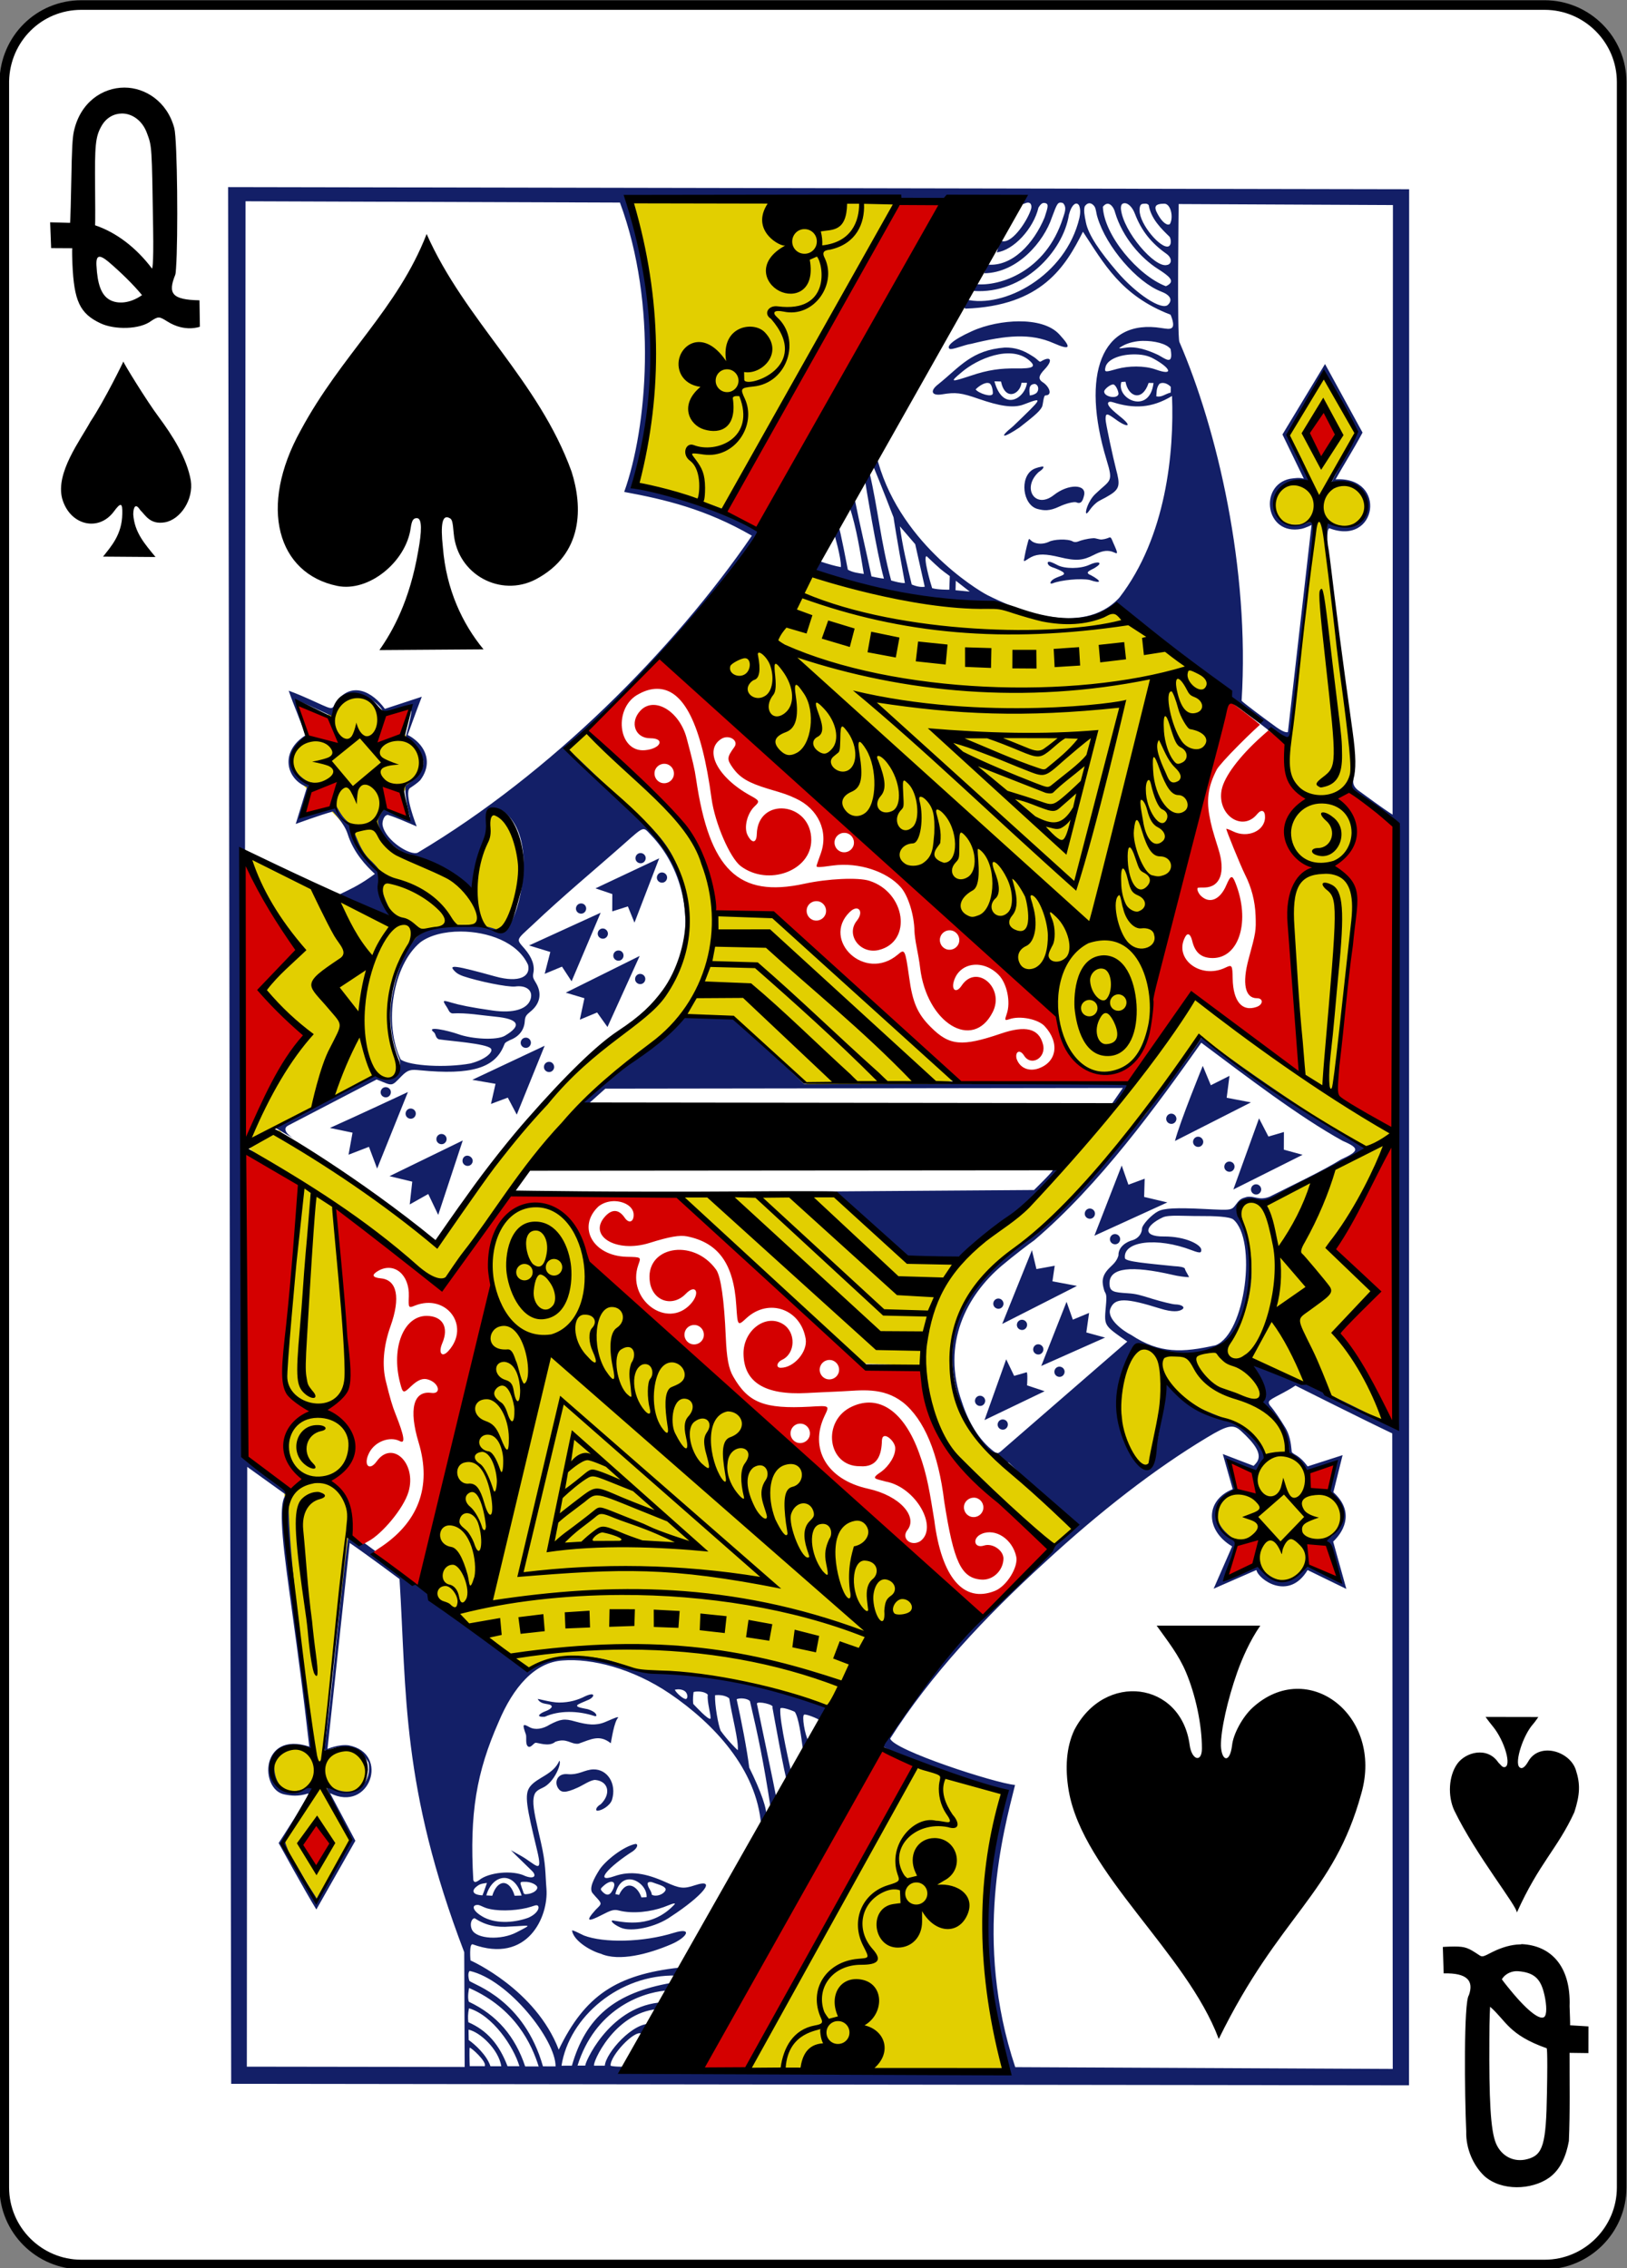 <?xml version="1.0" encoding="utf-8"?>
<!-- Generator: Adobe Illustrator 18.1.1, SVG Export Plug-In . SVG Version: 6.00 Build 0)  -->
<svg version="1.1"
	 id="svg4423" inkscape:version="0.48.2 r9819" sodipodi:docname="QS.svg" xmlns:sodipodi="http://sodipodi.sourceforge.net/DTD/sodipodi-0.dtd" xmlns:cc="http://creativecommons.org/ns#" xmlns:rdf="http://www.w3.org/1999/02/22-rdf-syntax-ns#" xmlns:svg="http://www.w3.org/2000/svg" xmlns:inkscape="http://www.inkscape.org/namespaces/inkscape" xmlns:dc="http://purl.org/dc/elements/1.1/"
	 xmlns="http://www.w3.org/2000/svg" xmlns:xlink="http://www.w3.org/1999/xlink" x="0px" y="0px" viewBox="287.5 147.8 169 235.6"
	 enable-background="new 287.5 147.8 169 235.6" xml:space="preserve">
<rect x="287.5" y="147.8" width="169" height="235.6" fill="#808080" stroke="none"/>
<title  id="title3002">Vectorized Playing Cards 1.0</title>
<sodipodi:namedview  inkscape:snap-global="false" inkscape:window-width="942" inkscape:snap-bbox="true" inkscape:document-units="px" inkscape:window-height="1036" inkscape:window-x="960" inkscape:pageopacity="0.0" inkscape:window-y="0" inkscape:window-maximized="1" inkscape:current-layer="CropMarks" inkscape:pageshadow="2" inkscape:snap-page="true" id="base" pagecolor="#ffffff" showgrid="false" inkscape:cx="429.33996" inkscape:zoom="1" inkscape:cy="512.13179" borderopacity="1.0" bordercolor="#666666">
	</sodipodi:namedview>
<g id="layer1" inkscape:groupmode="layer" inkscape:label="QS">
	<g id="g3952" transform="translate(-512.471,-1384.075)">
		<g id="g4646" transform="translate(-1317.983,1164.399)">
			<path id="rect6369-0" fill="#FFFFFF" stroke="#000000" stroke-width="0.997" d="M2126.4,368h152c4.4,0,8,3.6,8,8v218.7
				c0,4.4-3.6,8-8,8h-152c-4.4,0-8-3.6-8-8V375.9C2118.5,371.5,2122,368,2126.4,368z"/>
		</g>
		<g id="g4371" transform="matrix(0.154,0.002,-0.002,0.154,610.086,1850.397)">
			<g id="g4067" transform="translate(3352.959,67.403)">
				<g id="g4378" transform="translate(-509.041,9.692)">
					
						<path id="path4075" sodipodi:nodetypes="cccccccscscssssssssccccccssccsssccssssccsscccscccccsscccccccccccccccccscccccccccccccccccscsscscccssccsssccccccccscccccccc" inkscape:connector-curvature="0" fill="#E2CF00" d="
						M-1114.8-771.3l111.2-208.5c0,0.1,27.6,10.2,59.8,18.2c-30,80.8,1.9,186.4,1.9,186.4S-1114.8-771.4-1114.8-771.3z
						 M-1430.6-1121.9c-7.5-88-8.6-173.1,5.1-243.8c0.2-1.1-40.8-24.2-36.6-27c6.4-4.2,86.4-47,86.4-47s5.5,3,10.2,2.5
						c3.7-0.4,7.1-3.8,5.6-7.3c-3.5-8.4-9.7-29.2-6.3-50.3c2-12.1,8.4-25.5,15.1-33.7c15-18.4,49.7-9.1,59.7-9.6
						c6.4-0.2,24.9-68-5.9-80.1c-8.5-3.4-27.5,43-13.8,53.1c2,1.5-27.3-15.1-49.8-24.9c-2.1-0.9-11.3-7.8-13.5-17.1
						c-2.7-11.5,33.9-34.2,26.5-47.2c-10.8-18.9-38.3-47-49.8-39.1c-10.9,10.1-37,30.7-36.7,44.6c8.5,24.8,29.4,26.3,40.6,49.8
						c2.8,5,23.2,26.3,23.2,26.3c-7.5,11.7,5,31.8,5.6,28.6l-96-40.6c0,0,23.7,164.4,0.9,189c-2.4,2.6,20.4-6.7,20.8-5.3
						c7.1,8.7,84.7,56.9,107,74.3c38.6-55.1,52.7-79.3,102.7-128.4c11-9.3,35.5-26.3,49.4-46.6c11.2-16.3,15.7-34.5,13.5-48.6
						c-2.9-18.2-4.6-30.7-16-45.2c-26.4-33.3-68.2-64.9-67.5-65.5l14-11.7c0,0,51.6,41.7,73.5,72.5c14.8,20.8,8.5,44.9,21.1,49
						c3,1,23.6-1,30.5,0.3c0.8,0.2,151.5,104,124.5,110.4c-37.4,8.8-97.3,4-97.3,4c-43.2-41.2-64-54.7-89.3-41.3
						c0,0-63.9,57.1-100.6,101.7c-20.9,25.4-38.3,57.1-52.3,77.5c-5.4,7.9-74.7-57.2-73.8-49.3c11,71.6,17.8,157.8,10.5,216.4
						c-4.8,49.7-11.7,103.3-14.4,149.1c0,0,11.4-3.5,20.2-0.5c4.7,1.7,8.3,6,8.7,10.8c2.8,21.8-25.4,17-26,15.1l16,33.5
						c0,0-23.9,42.2-23.3,40.4c0.4-1.1-22.6-37-22.6-37s16.8-30.4,18.8-36.7c1.3-3.8-24.5,12.8-26.8-10.8
						c-2.3-23.7,28.1-17.7,26.8-14.8C-1416.3-1030.7-1425-1080.9-1430.6-1121.9L-1430.6-1121.9z M-1063.3-1016.4
						c0.7-0.5-64.9-25.4-124.9-22.4c-21.2-8-55.8-16.2-78.6-0.6c-26-17.2-48.6-36.3-71.5-55.1c6.3-0.2,28.4-153.4,43.4-207
						c-7.7-66.2,56.1-66.8,62.3-13.8c69.5,70.3,154.6,142.9,242.1,214.3C-1004-1072.2-1053.6-1049.9-1063.3-1016.4L-1063.3-1016.4z
						 M-918.2-1486.5c-79.2-79-244.9-220.1-244.9-220.1l75.9-75.8c40.4,11.6,82,21.1,128.8,21.1c0.2,0.2,51.6,22.7,78.6-0.9
						l71.5,55.4c0,0-27.7,154.9-44.3,209.1c0.6,21.4-7.2,47.5-28.3,51.6C-898.9-1442.6-913.1-1468.1-918.2-1486.5z M-761.8-1673.4
						c7.6-50.3,8.9-86.9,13.9-145.6c-35.2,10.8-35.3-36.9-0.5-24.8l-16.5-35.3l23.4-40.2l22.3,37.7l-18.4,33.9
						c39.2,1.5,30.2,37.9-3.7,29.6c7,56.1,21.6,112.7,21.5,168.2c13.1,89-12.6,213.1-8.1,216l38.5,25.8l-4.4,193.8l-60.6-25.7
						l-17.8,12.3c5.9,11.4,13.3,22.2,16,34.5c0,0,41.9,33.7,36.3,44.4c2.7,1.5-29,44.6-38.5,43.6c-18.1-1.8-39.4-24.9-45.5-41.4
						c-5.3-16.6,37-33.5,31.5-45.6c-6.5-14.5-22.8-21.4-37.2-25.5c-19.8-5.7-29-21.2-29.9-21.2c0,0-7,62-14.4,57.1
						c-30-19.6-10.3-83-4.8-81.3c0,0,13,2.9,28.4,4.1c54,5,49.7-61.3,38.8-93.2c-2.7-7.6,1.4-7.7,1.1-7.8c-2.5-0.8,8.7-0.3,18.2-3.2
						c26.1-8.1,66-35.1,66-35.1c-42.4-23-80-49.2-113.7-74.1c0,0-30.4,53.3-66.8,90.4c-26.5,27-30.7,36.2-75.2,71
						c-0.8,0.7-33.5,40.6-17.2,86.5c13.9,39.4,79.2,81.4,78.7,84.3l-12.6,12.3c0.5,0.7-92.3-56.1-90.9-118.5
						c-0.2-2.3-41.9-2.7-41.9-2.7l-122.8-111.2l103-1.6l53.4,42.6l33,1.4c2.2,1.9,3.2-8.7,32.1-30.8
						c55.1-42.1,122.8-149.2,122.8-149.2s73.4,50.3,73.5,50.3C-755.3-1524.5-768.6-1607-761.8-1673.4L-761.8-1673.4z M-1031-2033.7
						c0,0-74.1,142.9-114.8,210.3l-59-16.2c23.9-65.6-1.1-189.9-7.3-192.9L-1031-2033.7z"/>
					
						<path id="path4073" sodipodi:nodetypes="ccccccssscccccccccccccscscccccccccccccccccccccccsccsscssccsssssssscsscccccccsccccscccsssccccsccsssscccscccscscsssscsscscccccccsccccsccscccsccsccscssccccccccccccccccccccccccccssccccccccccccccccscccccccccccsccccccccccccccccccccscccccccsccscccccccccccccccccccccccsssccsccccccccssccccccccccccccccccccccccccsccccccscccccccccscccccccccccccccscccscccccccccccccccccccscccccccccsccscccsccscccccccccccccccscccccccccccccccsssscscsccccssscccscscsccccccccccsccccccscccccccccccccccccsccccsccsccssccssccccsscssscssscssscccssscscscsccsssccssccscscscscssscssscccssscscscccccccccscccscccccssccssccsccscccccccscccccscccscscccscscscscccccsccssccssccssccccsscssscssscssccccsscssscssscssscccssssccccssssssssscssscscscssssccscscssssscscscscscccscscscscccccsccssccssccssscccssscsssccsscccsccccccccccccccccccccccccccccccscccsccccccccscccccccsccccscsccscccccccccccccccccccccccccccccccccccccccccccccccccccccsccccccccccccccccccccccccccccc" inkscape:connector-curvature="0" fill="#131F67" d="
						M-1482.5-2036.9l18.7,1279.1l794.3-9.3L-686-2045.8L-1482.5-2036.9z M-920.2-1116.1c37.3-35.4,74.2-64.7,108.8-86.1
						c13.4-8.3,17.5-9.6,22.9-4.7c8.7,7.8,14.2,14.6,11.4,20.1c-0.6,1.3-2.6,3.3-2.6,3.3l-20.9-7.7l7,23.6
						c-18.7,7.8-18.1,28.1,0.1,38.6l-12.1,28.7l28.7-13c1.2,6.2,22,21.1,34.5-0.4l26.3,12.4l-9.3-31.8c8.5-8.3,13.3-21.4-0.3-33.3
						l5.9-25.1l-23.5,7.9c-6-8-9.4-7.5-10.8-9.6c-0.5-3-0.6-10-4.6-16.4c-3.3-5.3-7.1-10.9-10.6-14.9c-1.9-3.1-0.4-3.4,9-8.6
						c4.4-2.4,8.1-4.9,8.1-4.9s46.7,22.7,65.7,31.4l5.9,428.6l-254.6,2.1c-29.6-85.1-9.9-159.2-2.6-190.3
						c-13.4-1-82.5-22.5-84.6-30.2C-995.6-1039.9-959-1079.7-920.2-1116.1L-920.2-1116.1z M-1414.1-985.9
						c-33.3-10.4-33.2,29.7-16.2,32.5c4.4,0.8,9,1.4,15.9-0.9c1.7,0.3-19.5,33.7-19.5,33.7s17.6,31.2,26,44.5l25.7-46.7l-17.5-31.9
						c26.9,13.3,40.3-27.4,12.2-32.4c-6.8-0.8-14.3,2.6-14.3,2.6l13.2-139.1c12,8,33.9,23.9,33.9,23.9
						c5.8,76.5,2.9,140.3,46.9,251.1l1.3,77.4l-146.9,1.7l-5-404.5l25.9,18.1c0.6,2.3-4.1,0.8-1.3,28.9
						C-1431.3-1101.3-1423.1-1057.4-1414.1-985.9L-1414.1-985.9z M-898.1-2031.5c1.2,1.7,1.1,4.2,2.2,7.5
						c6.2,19.7,27.1,43.3,43.6,49.4c5.8,2.1,8.1,5.4,4.7,8.8c-4.1,4.3-21.7-7.1-34.6-21.8c-11.8-13.4-19.7-24.5-21.5-33
						c-1.1-5-1.7-8.3-0.9-10.9C-902.4-2034.6-899.8-2033.8-898.1-2031.5z M-877.6-2033.9c2.2,0,5.1,2.5,6.9,7.1
						c4.4,11.1,11.1,19.5,21.5,26.6c2.8,1.9,3.9,4.7,2.5,6.5c-0.5,0.6-1.2,1-2,1.1c-8.1,2.3-29.7-22.1-31.5-37.3
						C-880.4-2033.2-879.3-2033.8-877.6-2033.9L-877.6-2033.9z M-851-2033.9c4.3-0.1,6.5,8.9,4,13.6c-1.6,1.5-5.2-0.8-8.4-6.6
						C-858.3-2031.9-857.2-2033.8-851-2033.9z M-865.5-2033.6c1-0.1,2.9-0.6,4,0.8c1.7,9.3,8.8,15.9,14.4,21.2
						c1,1.7,1.4,5.4-0.6,6.4c-4.9,2.2-19.8-14.4-19.9-24C-867.7-2032.1-866.9-2033.5-865.5-2033.6z M-884.1-2027.5
						c5.3,16.9,18,30.6,29.3,37.6c8.1,5,11.1,7.8,7.5,10.5c-0.9,0.7-1.8,1.1-2,1.1c-18.8-6.9-42.1-33.8-43.1-53
						C-888.5-2036.5-884.8-2030.7-884.1-2027.5z M-948.1-1953.3c-9.9,0.2-21.9,2.5-31.6,7.1c-13.5,6.3-16.9,10.5-14.9,12
						c1.4,1.1,10.2-2.9,14.6-3.5c23.7-6.2,40-7.8,55.5-1.2c12,5.1,12,2.7,3.9-5.9C-926.5-1951.1-936.9-1953.5-948.1-1953.3z
						 M-864.3-1941.2c7.8-0.2,15.9,1.6,18.8,5.2c2.3,11.8-3.6,6.5-8.4,4.1c-6.9-3.1-14.8-5.8-22.2-4.5c-4.7,0.8-4.9,0.5-2.2-1
						C-874.3-1939.9-868.6-1941.1-864.3-1941.2L-864.3-1941.2z M-957.3-1935.5c-22.4,2-30.1,13.4-44.5,25.3
						c-5.9,4.6-4.5,8.1,2.7,6.8c9-1.6,12.6-1.3,24.8,2.8c13.4,4.4,23,6.2,30.3,3.3c13.8-5.5,12.6-4.6-7,14.8
						c-10.5,8.7-6.2,8.1,4.4,0.7c7.9-6.4,13.2-10.5,14.9-14c0.8-1.7,0.8-7.8,2.3-7.8c5-0.1,2.4-6.3-2.3-9c-3-2.1-2.4-4.4,1.4-8.5
						c6-6.5,3.9-9.4-2.6-5.3c-1.1,0.7-1.7-1.3-5.9-3.7C-945-1934-950.5-1935.7-957.3-1935.5L-957.3-1935.5z M-941-1927.3
						c5.5,4.5,3.2,5.8-8.7,5.8c-10,0-18.5,1.1-30.3,5.3c-13.5,4.6-14.3,4.7-6.4-2.1C-975.7-1927.8-953.6-1937.4-941-1927.3z
						 M-870.9-1932c5.4-0.2,10.1,0.5,14.2,2.8c11.4,6.1,13.9,11.5,1.4,7.2c-7.9-2.7-18.6-2.2-26-0.1c-7.6,2.2-8.9,2.9-7.9-1.2
						C-888-1928.3-880-1931.7-870.9-1932z M-959.6-1912.7c2.9,13.4,12.9,8.9,13.9,0.8h3.7c-1.4,10.8-16,20-22-0.7
						C-962.8-1912.7-957.5-1912.4-959.6-1912.7L-959.6-1912.7z M-878.4-1913.3l2.8-0.2c2,10.3,11.5,13.5,15.6,0.6h3.3
						C-859-1891.3-881.9-1901.5-878.4-1913.3z M-967.5-1911.3c1.9,0.6,2.7,5.6,2.5,7c-0.6,2.8-9.6-0.1-11.6-2.7
						C-974.7-1909.1-970.3-1912.3-967.5-1911.3z M-845-1910.4v3.8c-4.1,1.1-5.9,3.4-9.7,2.7c0.2-2.4-0.2-5.7,2-8.5
						C-850-1914-846.6-1912.2-845-1910.4L-845-1910.4z M-935.6-1905.1c-1.9,1.5-4.4,1.7-4.4,1.7c-0.5-3.6-1.1-7.7,3.4-7.8
						C-933.8-1910.3-933.9-1906.6-935.6-1905.1z M-883.9-1911.6c1.6,0.1,3.5,4,3.7,6.3c-0.5,3.8-9.7,2.3-9.7-1.4
						C-889.9-1908.2-886-1911.5-883.9-1911.6z M-966.9-1768.4c-7.1-3.5-61.7-35.8-76.2-93.8l-2.7,5.9c6,13.8,15,36.4,15,36.4
						c-0.4-2,2.4,15.1,8.2,44.1c-2.9,0.1-6.2-0.8-9.3-1.6c-7.5-26.5-9.3-47.3-15.7-73.3l-2.6,7.3c0,0,8.1,46.6,13.4,64.8
						c-2.9-0.2-8.4-1.4-8.4-1.4c-4.4-19.6-7.9-32.8-12.1-52.5l-3.6,4.8c5.5,16.2,7.7,30.6,10.5,46.1c-3.6-0.5-7.3-0.8-10.8-2.7
						c0,0-5.8-28.3-6.5-28.7c-2,2.1-2.9,4.8-2.9,4.8c-0.2-0.2,4.9,15.7,4.7,22.2c-3.5-0.5-9.6-2.2-13.8-3.6c-2.2,1.5-3.3,4-5,6.2
						c2.2,9,126.7,27.1,119.1,19.7c0,0.8,55.1,23.4,85.4,3.3c0,0,53.7,38.9,74.7,54.4c0,1.8,7.3,10.1,14.9,15.3l21.2,16
						c6.2,4.7,8.6,1.2,9.4-7.8c0.9-10,7.5-77.3,9-91.7c5.8-48.4,5.8-47.9-1.5-45.5c-11.1,3.5-21.3-0.8-21.4-12.3
						c-0.1-7,3.1-12.9,10.5-15.7c2.1-0.8,4.9-0.8,8.1-0.8c1.4,0.2,4.1,0.4,4.4,0.5c3.5-0.2-14.1-31.5-14.1-31.5s16.3-29.8,24.2-40.9
						l22,38.8l-17.2,34.6c34.3-2.9,31.4,40.2-2.3,26.1c0,0-0.1,12.8,0,11.9c0.3-3.7,0.2-6.8,1.4-7.5c32.7,12,38.8-35.6,3.8-33
						c5.6-10.2,12-20.6,17.8-31.8l-25.9-45.9l-28.1,47.9l14.8,29.6c-3.2-0.8-5.9-0.3-9.3,0.2c-21.1,4.6-16.3,38.7,8,33.7
						c2.8-0.6,6.9-2.7,6.9-2.7l-14.1,139.8c0,0-1.5,1.3-7.9-3.2c-7.3-5.1-22.7-16.3-23.6-17.5c4.4-89.3-18.9-182.9-45.1-241.4
						c-1.7-4.5-1.7-93-1.7-93l144.5-1.2l5.1,411.1c-7.6-4.7-15.9-10.9-23.7-16.3c-2.3-1.9-3.8-4.1-2.9-7.7c-2.5,5.5-0.9,7.8-0.9,7.8
						l32.2,25.1l3.2,404.6c0,0-51.8-26-83.7-38.5c-14.4-5.6-15-4-15-4c0.1,0,10.4,22.6,7.5,26.7c6.9,6.5,18.5,20.1,19.2,33.5
						c6.2,5.2,7.9,5.9,12.6,13.4l19-7.1l-4.1,20c20.5,14,1.1,33.4-2.6,31.7c0,0,9.2,19.2,11.4,27.9c-3.2-0.2-19.4-8.7-23.9-10.8
						c-11.4,23.1-31.4,4.1-31.5,0.7l-21.7,10l7.5-25c-14.1-8.4-23.9-21.3-1.2-35.4l-5.5-19.3l18.8,7.1c0,0,3.5-5.6,6-9.8
						c-7.4-30.4-53.4-24.2-68.5-51.4c0,0-3.2,34.3-6.8,46.7c-1.1,32.8-24.4-0.1-24.8-34.8c-0.1-7.8,9.5-34.2,12.8-35.6
						c3.5-0.5,36.5,15,58.4-1.1c9.9-10.5,26.9-40.2,9.8-86.1c-5.6-10.6,10.4-12.1,15.6-8.6c0,0,47.8-25.7,69.4-38
						c-36.6-19.6-112.9-71.9-112.9-74.5c-9.9,16.1-21.4,29.7-37.3,52.5c-26,31.3-46.3,61-79.5,86.2c-46.7,34.8-57.3,69.4-43.7,109.6
						c5.5,17.5,16.4,35.1,33.9,41c9,8.9,45.2,42.4,45.2,42.4c-59.2,55-99.6,100.2-127.9,150c24.4,12.5,83.2,30.3,83.2,30.3
						c-20.9,72.5-10.4,129.8,4.6,187.2c0,0-169.9,2.1-258.1,0.3c-0.8,0.8-10.3,0.4-10.5-0.2c-0.5-6.5,15.6-24.3,20.5-21.9
						c2.4-2.4,7.6-3.7,6.6-6.6c-12.2-1.3-30.4,19.9-31,28.6l-7.2,0.1c-1.5-1.3,12.8-35.7,42.1-38.7c-0.3,1.2,3.9-2.7,0.7-4.4
						c-34.2,4.4-49.7,42.6-48.7,43.1l-5.3,0.1c11.2-37.5,41.4-49.6,58.9-51.4c0.2-0.1,5.6-2,4.1-5.3c-38.7,7.1-57.9,24.2-66.8,56.8
						l-7,0.1c4.7-33,38.3-62.3,76.7-61.8c1.2-0.8,2.6-1.7,2-5.4c-42.5,5.3-63.6,19.7-80.7,56.4c-16.1-40.4-59.8-59.2-60.3-59.4
						c0,0-1.2-11.4,1.3-10.9c37.3,13,51-19.3,49.3-38.1c-1-10.4-0.5-16.2-4.1-31.1c-3.2-13.3-5.6-22.4-5.5-28.1
						c0.2-5.7,2-6.9,6.2-8.9c7.9-3.7,12.7-16.8,11-18.4c-4,9.6-14.8,11.3-19.6,17.8c-3.9,5.3-2.1,13.6,5.3,42.6
						c4.5,17.7-0.7,9.6-10.8,4.1l-6.8-3.7c4.6,4.6,9.3,8.9,14,13.4c4.1,3.7,1.9,6.1-4.1,3.9c-8.5-4.1-24.8-2.2-31.1,3.2
						c-2.4,1.7-3.3,1.6-3.9,0c-3.2-45.1,1.2-72.8,15.7-106.9c9.4-23.2,23.6-40.6,42.7-42c19.3-1.8,47.2,4.7,72.6,21.5
						c29.9,19.8,59.1,50.1,62.6,87.6c0.2,0.5,2.3-3.2,3.2-5.2c1.3-4.5-3.8-17.8-11.7-33.3c-1.6-11.7-5.8-32.1-9.1-46
						c2.4-1.1,7.5-0.6,9,1.2c5.7,22.9,9.7,40.7,14.8,71.3c0.1,3,3.8-4.5,3.8-6.5c-0.8-4.6-14.2-64.6-13.9-63.2
						c0.1-2,12.2,0.5,10.5,2.4c0,0,9.7,50.3,10.4,48.8l3.1-4.3c0,0-9.2-36.7-8.1-43.9c0.8-1.1,7.5,1.1,9.7,2.2
						c2.7,3.6,4.6,16.7,5.9,25.7c3.2,2.3,3.7-4.5,3.5-6.4c-2.3-3.5-4.8-16.9-3-17.5c1.4-0.5,9.2,2.5,10.7,3.8
						c1.8,1.6,8.4-7.9,6.7-9.6c-36.9-13.6-83.2-21.4-118.1-21.5c-8.1,0.2-11.3-1-23.8-5.3c-31.8-11.1-57.8,0.6-61.6,4.2
						c-38.9-26.4-82.4-63.4-117-86.9c-1.7-1.1-5.5-1.7-5.9-1.7c-5,41.7-8.3,89.9-12.5,128.4c-1.7,15.2-2,16.4-1.2,16.9
						c0.6,0.4,1.8-0.2,2.3-0.5c11.2-4.3,21.4-1.7,27,8.4c2.9,14.5-9.8,24.3-23.3,17.5c-5-2.5-5.7-2-3.4,2.9
						c4.1,8.7,15.7,31.7,15.7,31.7s-15,31.5-22.7,40c-7.7-12.1-17.5-24.4-21.8-37.7c5.8-11.7,16.9-26.8,20.3-38.3
						c-0.5-0.4-3.5,0-5.6,1.1c-19.5,9.5-22.9-8-22.7-14.2c0.4-12.8,11.5-15.7,27.7-9.9c-18.7-115.9-23.3-182-18.7-174.8
						c0,0-21.3-14.8-31.8-25l-10.3-845.2l252.5-2.4c26.5,68.7,20.3,151.8,5.4,195.1c27.4,4.7,55.1,10.8,86.5,28.4
						c-51.9,77.8-133.6,162.2-222.6,216.7c-5,2.3-21.8-7.9-23.9-18.1c-0.5-2.4,0.8-7.1,3.5-7.1c6.6,2,13,4.9,19.5,7.5
						c0,0-9.2-22.4-4.9-25.8c2.8-1.9,5-3.5,6.8-5.3c6.3-8.4,5.7-17.8-1.2-25c-2.8-2.9-6-4.8-7.6-5.5c0,0,6.1-17.6,9.2-25.9
						l-24.8,8.5c-8.2-11.1-23.1-19.6-33.8-2.9c-2,4.4-1.6,3.8-17.1-2.9c-8.7-3.8-14.1-5.6-14.1-5.6c3.4,9.7,7.8,18.8,11.6,30
						c-17,11.1-12.9,29.5,1.6,34.8l-7.3,25c0,0,16.1-6.2,24.9-8.7c0,0,7.8,7.7,10.2,15c4.1,12.6,13,21.6,18.7,26.7
						c-9.3,7-13.9,9.3-24.4,14.5l36.6,14.3c-2.3-7.7-7.2-13.3-7.8-23c-0.5-8.4-1-8.5-6.5-14.1c-8.9-7.5-10.3-17.7-15.4-25.9
						c-3.5-2-6.2-6.2-8.9-10.9c-5.6,0.6-18,6.9-20.4,4.7c-2.9-3.1,4.8-19,3.9-20.6c-6.4-0.5-24.5-14.2-3.3-30l-7.1-25.2
						c0,0,16.3,6.9,24.2,10.8c5.1-25.3,29.9-13.5,34-2.6c0,0,19.5-6.6,18.3-1.4c-0.5,4.7-3.5,16.4-3.5,16.4
						c17.8,15.4,14.1,23,0,33.4c-0.2,8.3,3.5,21,3.5,21s-10-4.3-16.6-6.1c-2.6,2.6-5.5,7.5-5,9.9c4.7,19.6,29,24.8,65.1,44.5
						c1.1-12.7,9.6-30.2,10.5-45.4c0.5-11.1,0.9-11.3,8.7-7.8c20.8,14.6,14.9,55.5,7.6,72.4c-4.4,9.6-5,9.3-13.7,6.6
						c-12-3.7-33.1-1.9-44.7,2.2c-16,6.8-23.2,42.7-23.3,53.7c-0.2,10.4,0.8,20.6,6.3,33.3c2.3,8.1-1.7,14.5-9.1,12.4
						c-1.7-0.5-5.6-2-5.6-2l-69,36.6l13.2,7.5c0,0-9.7-5.6-3.8-8.8l59.2-31.8c11.1,4.2,9.6,5.1,16.8-2.5c4.3-4.5,6.4-4.6,12.1-4.1
						c35.1,3,50.6-2.3,56.5-17.1c0.9-2.2,0.5-2.1,4.1-4c6.6-2.6,9.7-7.4,9.9-13.2c0.2-3.8,1.8-4.4,4.7-7.1c5.4-5,6.5-11.4,2.9-17.8
						c-1.7-3-2.9-4-2.3-7.1c1.1-5.3-1-10.8-6.1-16.6c-5.9-6.6-5.9-5.5,5-15.9c21.4-20.8,40.3-36.7,61-55.5
						c14.2-12.9,12.7-12,18.4-6.2c20.8,21.2,29.3,54.5,20.3,84c-0.5,1.4-0.6,1.2,0.5,0c5.7-6.7,5.6-39.9,0.4-54.6
						c-6.2-18.1-12.3-27.4-32.5-44.9c-12.6-11.2-47.1-43.5-47.1-43.5c49.1-43.6,102-97.7,131.4-147.2c-15.6-16.3-87-30.7-87-30.7
						c8.7-18.5,25.3-101.4-5.8-192.8l256.2,0.2l9.1,0.5c0,0,1.4-0.5,2.1-0.8c2.5-0.7,3.7,1.1,3.2,3.8c-1.8,7-11.9,23.6-19.2,22.3
						c-3.2-1.2-2.3,5-3.7,7.6c11.4-1.6,24.6-16.3,27.8-30.6c1.8-3,3-3.5,4.8-3c2.1,0.7,1.6,2.6-0.6,9.6c-7,17.5-21.3,33.7-38.2,32.3
						l-2.1,5.9c22.7-0.6,40.1-22.1,45.2-38.2c3.5-9.6,3.7-10.8,7.3-9.9c3,2.8,1.2,6.8,0.2,10.1c-11.1,36.6-42.4,46.8-58,45.4
						c-1.9-0.2-2.2,1.6-1.6,4.6c33.6,1.9,60.1-27.4,63.6-52.3c1.7-6.9,5-9.3,6.8-6.2c1.1,2.8,0.8,5.6,0.3,8.3
						c-8.7,39.3-50.3,62-75.9,56c-1.2-1.1-3.1,4.4-0.2,6.2c51.6-2.5,67.1-29.3,78.6-52.9c14.3,21,26,42.7,59.8,55.2
						c0,0,3.5,7.4,0.8,9c-1.4,0.9-3.5,0.5-6.6,0.1c-41-6.2-54.2,32.3-36.1,89.3c5,15.6,2.8,13.2-7.3,23.2c-4.8,4.7-7.1,13-5.7,13.2
						c1.7-1,2.3-3.7,6.5-7.3c1.8-1.6,5.6-3.1,8.4-5c7.5-4.5,7.5-7.5,4.6-17.8c-2.1-7.7-7.5-31.2-7.5-33.6c-0.1-4.5,1-4.1,6.7-0.1
						c7.9,5.7,12.4,5.3,2.8-2.1c-3.7-2.9-6.2-5.1-7.3-6.7c-1.5-2.2-0.6-3.6,2.5-2.7c14.1,4.3,26.3,3.8,39.9-4.7
						c2,37.7-2.6,95-33.7,136.4C-903-1739.9-949.7-1760-966.9-1768.4L-966.9-1768.4z M-930.7-1855.6c-1,0.1-4.3,0.8-6.4,2
						c-9.3,5.4-6.8,24.3,3.4,26.7c4.1,1,7.8,1.5,14.7-1.9c4.1-2,9.8-3.6,11.4-2.9c3.4,1.4,4.4-1.7,5.1-5c1.5-7.5-10.8-7.6-20.5,0.3
						c-12.3,9.9-21.9-4.4-10.4-15.4C-929.7-1854.3-929.8-1855.6-930.7-1855.6z M-1026.5-1814l10.5,11.9l6.8,28.6
						c-4,0.8-8.8-1.4-8.8-1.4C-1021.3-1787.8-1024.6-1800.8-1026.5-1814L-1026.5-1814z M-884.8-1808.4c-0.1,0-0.2,0.1-0.4,0.1
						c-0.5,0.2-2.3,1.1-5,1.4c-1.6,0.2-3.9-0.9-5.6-0.8c-4.5,0.3-8.8,1.7-9.9,2.2c-1.4,0.6-2.8,0.8-4,0.2c-3.4-2-13.3-1.3-16.3,0.5
						c-3.5,1.6-7.5,1.7-10.5,0.2c-1.3-0.6-2.6-2.3-2.8-2c-0.5,0.5-2.3,8.6-2.8,11.7c0,1.1-0.8,2.9-0.3,3.2c0.6,0.2,2.4-1.5,4.7-2.7
						c4.7-2.5,10-2.3,19.3-0.2c11.5,2.7,16,1.8,22.7-1.7c5.3-2.8,8.6-3.5,12.2-2.6c0.9,0.2,3.2,1.4,3.5,1.1c0.6-0.6-1.1-4-2.6-7.3
						C-883.6-1807.5-884-1808.4-884.8-1808.4z M-1008.2-1794.1c10.2,9.4,9.4,8.6,15.8,13.2l-0.2,9.2c0,0-7.8,0.2-11.6-0.9
						C-1005.4-1776.1-1010.8-1793.9-1008.2-1794.1z M-925.4-1788.8c0.7,0.5,1.7,1,3.1,1.4c16.1,5.8-0.7,4.5-2.2,10.2
						c0,0.5,0.8,0.6,1.5,0.3c5.5-2.3,18.9-3.8,25-2.6c8,2.6,8.4,0.8,0.8-3.2c-5.6-2.1,1.1-3.7,3.4-5.6c4.7-3.1,1.4-4.3-4.6-1.4
						c-6,2.9-16.7,3-21.6,0.4c-2.2-1.1-4.3-2.1-5.3-2.1C-927.4-1791.6-926.3-1789.4-925.4-1788.8L-925.4-1788.8z M-988.3-1777.8
						l9.5,7.2l-9.6-0.8L-988.3-1777.8z M-1198.5-1591.4c-1.9,0-3.4,1.6-3.4,3.5c0,1.9,1.6,3.4,3.5,3.4c1.9,0,3.4-1.6,3.4-3.5
						C-1195-1589.9-1196.6-1591.4-1198.5-1591.4z M-1185.9-1588l-42.7,20.8l11.4,3.7l0.1,11.7l10.5-3.5l4.6,10.9L-1185.9-1588z
						 M-1183.9-1578.5c-1.9,0-3.4,1.6-3.4,3.5c0,1.9,1.6,3.4,3.5,3.4c1.9,0,3.4-1.6,3.4-3.5C-1180.4-1577-1182-1578.5-1183.9-1578.5
						z M-1238.2-1556.9c-1.9,0-3.4,1.6-3.4,3.5c0,1.9,1.6,3.4,3.5,3.4c1.9,0,3.4-1.6,3.4-3.5
						C-1234.7-1555.4-1236.3-1557-1238.2-1556.9z M-1224.9-1550.8l-48,22.7l14.4,4.2l-3.6,14.8l11.6-5l6.6,9.8L-1224.9-1550.8z
						 M-1223.3-1540.2c-1.9,0-3.4,1.6-3.4,3.5c0,1.9,1.6,3.4,3.5,3.4c1.9,0,3.4-1.6,3.4-3.5
						C-1219.9-1538.7-1221.5-1540.2-1223.3-1540.2z M-1319.1-1536.9c18.1-0.2,38.5,6.5,45.7,21.9c2,7.8-5.6,12.4-22,8.1
						c-27-7.1-32.1-7.8-27.5-3.3c0.6,0.6,1.8,2,5.9,3.4c10.2,3.3,29.9,7.1,35.1,6.5c7.2-1.1,12.3,2.3,10.5,8.4
						c-2,6.8-11.4,9.8-25.5,8c-14.7-1.9-22.7-3.5-27.6-4.9c-6.2-1.8-6.5-1.7-3.5,2.7c1.6,2.3,1.7,4.1,4,4.5
						c9.6-0.7,19.9,1.1,28.8,1.8c16,1.3,18.5,5.7,6.8,12.8c-5.5,3.3-22.1,2.6-31.6-0.7c-6.8-2.3-22.3-5.6-16.3-1
						c1.4,1.1,1,3.9,3.5,4.7c8.2,1.1,31.3,2.4,34.9,5.6c2.3,2.1-2.9,7.5-13.5,10.4c-16.2,3.2-40.5,2.3-47-2
						c-12.1-24-6.2-63.7,12.2-79.3C-1340-1534.1-1330-1536.8-1319.1-1536.9z M-1212.6-1525.5c-1.9,0-3.4,1.6-3.4,3.5
						c0,1.9,1.6,3.4,3.5,3.4c1.9,0,3.4-1.6,3.4-3.5S-1210.6-1525.6-1212.6-1525.5z M-1198.2-1522l-49.5,25.4l12.6,3.6l-2.9,14.5
						l11.6-5l7.1,9.7L-1198.2-1522z M-1197.7-1509.9c-1.9,0-3.4,1.6-3.4,3.5c0,1.9,1.6,3.4,3.5,3.4c1.9,0,3.4-1.6,3.4-3.5
						C-1194.2-1508.4-1195.8-1509.9-1197.7-1509.9z M-1168.3-1480.9c-21.8,21.7-46.6,39.1-69.1,60.2l4.9-0.2l12.3-11.3l349-5
						l-8.1,12l3.5,1.4c0,0,10.3-15.6,9.6-16.3c-76.7,1.1-135.8,1.6-220,3.1c-15.5-15-31.8-29-48-43.3L-1168.3-1480.9z
						 M-1274.3-1465.9c-1.9,0-3.4,1.6-3.4,3.5c0,1.9,1.6,3.4,3.5,3.4c1.9,0,3.4-1.6,3.4-3.5
						C-1270.8-1464.4-1272.4-1466-1274.3-1465.9z M-818.7-1468.4c30.4,22.1,66.5,49.1,96.3,65c12,5,10.8,6.8-1.2,12.6
						c-11.7,7.5-31.4,17.2-47.8,25.7c-7.1,2.8-10.2-0.7-15.3,0.3c-3.6,1-4.7,1.7-6.8,4.6c-3.5,4.7-2.6,4.6-21.6,3.9
						c-19.3-0.7-27.2-0.2-31.3,2c-4,2.1-10.7,9.1-10.7,12c0,2.8-2.1,6.3-6,7.6c-4.6,1.2-9.9,4.9-9.6,10.5c-1.2,4.3-3.8,6.2-6.1,8.6
						c-5.4,5.6-4.8,9.9-3.2,15.1c0.8,2.3,1.9,1.7,1.4,8.6c-1.1,15.6-2.2,14.3,14.6,25.7l-84.4,75.2c-2,1.6-2.6,1.4-4.4,0.2
						c-10.5-7.6-17.8-20.2-22.1-33c-14.8-39.5,2.4-72.2,25.5-92.4c8.1-7,18.8-15.4,21.8-17.5C-886-1371.8-848.3-1425.4-818.7-1468.4
						z M-1261.5-1460.6l-48.5,23.6l15.7,2.5l-2.9,13.6l11.3-4.4l6.2,11.4L-1261.5-1460.6z M-1258.4-1449.8c-1.9,0-3.4,1.6-3.4,3.5
						c0,1.9,1.6,3.4,3.5,3.4c1.9,0,3.4-1.6,3.4-3.5C-1255-1448.3-1256.5-1449.9-1258.4-1449.8z M-811.9-1439.8l-5.6-13
						c0,0-15,38.1-18.1,50.9c12.9-6.8,50.9-26.7,50.9-26.7l-16.4-2.9l1.7-14.8L-811.9-1439.8z M-1368.3-1431.3
						c-1.9,0-3.4,1.6-3.4,3.5c0,1.9,1.6,3.4,3.5,3.4c1.9,0,3.4-1.6,3.4-3.5C-1364.8-1429.8-1366.4-1431.3-1368.3-1431.3z
						 M-1353.3-1428.2c0,0-36,17.4-52.3,24.9l15.3,3l-2.5,14.9l13.7-5.5l5.7,14.6L-1353.3-1428.2z M-1351.3-1417.1
						c-1.9,0-3.4,1.6-3.4,3.5c0,1.9,1.6,3.4,3.5,3.4c1.9,0,3.4-1.6,3.4-3.5C-1347.8-1415.6-1349.4-1417.1-1351.3-1417.1z
						 M-838.3-1420.3c-1.9,0-3.4,1.6-3.4,3.5c0,1.9,1.6,3.4,3.5,3.4s3.4-1.6,3.4-3.5C-834.9-1418.8-836.4-1420.3-838.3-1420.3z
						 M-779.1-1417.9l-16.7,48.2l46.4-24l-12.7-3.3l-0.1-11.9l-10.4,3.2L-779.1-1417.9z M-1330.3-1400.2c-1.9,0-3.4,1.6-3.4,3.5
						c0,1.9,1.6,3.4,3.5,3.4c1.9,0,3.4-1.6,3.4-3.5C-1326.8-1398.7-1328.4-1400.2-1330.3-1400.2z M-820-1405c-1.9,0-3.4,1.6-3.4,3.5
						c0,1.9,1.6,3.4,3.5,3.4s3.4-1.6,3.4-3.5C-816.6-1403.5-818.2-1405-820-1405z M-1315.9-1396l-49.1,24.7l15.4,3.5l-1.5,15.4
						l12.4-7.2l6.9,14L-1315.9-1396z M-1312.7-1385.8c-1.9,0-3.2,1.6-3.2,3.5c0,1.9,1.6,3.4,3.5,3.4c1.9,0,3.4-1.6,3.4-3.5
						C-1309.1-1384.3-1310.9-1385.8-1312.7-1385.8z M-798.7-1388.5c-1.9,0-3.4,1.6-3.4,3.5c0,1.9,1.6,3.4,3.5,3.4
						c1.9,0,3.4-1.6,3.4-3.5C-795.2-1387-796.7-1388.5-798.7-1388.5z M-866.6-1372l-4.7-12.9l-17.8,47.6l48.9-23.1l-15.7-3.5
						l0.2-12.3L-866.6-1372z M-916.7-1381.6c-0.5,0-1.1,0.2-1.1,0.5c0,1.1-12.4,13.5-12.4,13.5l-145.2,2.9c0.3,0,12.1,3.2,12.1,3.2
						c19.2,15,49.4,41.7,49.4,41.7l36-1.8c19.7-19.8,49.6-35.1,62.7-59.4C-915.5-1381.4-916.1-1381.6-916.7-1381.6z M-780.5-1373.4
						c-1.9,0-3.4,1.6-3.4,3.5s1.6,3.4,3.5,3.4s3.4-1.6,3.4-3.5C-777.1-1371.9-778.6-1373.4-780.5-1373.4z M-892.4-1355.6
						c-1.9,0-3.4,1.6-3.4,3.5c0,1.9,1.6,3.4,3.5,3.4s3.4-1.6,3.4-3.5C-888.9-1354.1-890.5-1355.6-892.4-1355.6z M-818.6-1351.5
						c10.4-0.2,20.4,0.1,23,2c16.3,13.4,9.3,76.8-10.8,85c-22.2,5.3-37.6,6.3-57-6.2c-5.5-2.6-16.5-10.5-14.4-17.2
						c2.8-8.2,10.8-7.7,33.6-0.9c8.4,2.5,12.9,2,15.1,0.3c2-1.5-0.7-3.2-4.9-3.2c-1.7,0-9.1-1.7-15.3-3.5
						c-8.7-2.6-11.2-3.3-16.9-3.6c-9.4-0.5-12.2-0.8-12.3-6.5c-0.2-10.8,14.8-12.3,42.5-6.3c3.3,0.8,9.3,1.5,10.8,1.4
						c1.1,0.4-2.1-3.5-2.7-5.9c-1-0.8-2.8-1.2-7.5-1.4c-17.8-1.6-32.5-2.6-32.9-4.9c-1.7-11.4,21.2-14.8,45.2-5.9
						c6.2,2.3,6.2,1.3,6.2-0.5c-0.2-3.3-10.4-8.9-25.5-8.6c-14.7,0.3-12.7-7.1-0.7-12.9C-839-1352.2-829-1351.3-818.6-1351.5
						L-818.6-1351.5z M-875.2-1338.6c-1.9,0-3.4,1.6-3.4,3.5c0,1.9,1.6,3.4,3.5,3.4c1.9,0,3.4-1.6,3.4-3.5
						C-871.7-1337.1-873.3-1338.6-875.2-1338.6z M-927.9-1314.3l-3.2-12.7l-19.4,50l50.1-26.3l-16.6-2.9l1.4-10.5L-927.9-1314.3z
						 M-953.3-1294.1c-1.9,0-3.4,1.6-3.4,3.5c0,1.9,1.6,3.4,3.5,3.4c1.9,0,3.4-1.6,3.4-3.5C-949.9-1292.6-951.4-1294.1-953.3-1294.1
						z M-902.9-1280.5l-4.4-12l-16.5,43.5l42.8-19.7l-12.7-3.3l1.7-13.2L-902.9-1280.5z M-937.2-1280c-1.9,0-3.4,1.6-3.4,3.5
						c0,1.9,1.6,3.4,3.5,3.4s3.4-1.6,3.4-3.5S-935.3-1280-937.2-1280z M-926-1263.6c-1.9,0-3.4,1.6-3.4,3.5s1.6,3.4,3.5,3.4
						c1.9,0,3.4-1.6,3.4-3.5C-922.5-1262.1-924.1-1263.6-926-1263.6z M-947.5-1253.2l-14.1,41.2l40.3-20l-11.9-3.8
						c0,0,0.5-9.3-0.5-8.8c-0.7,0.3-8.3,2.5-8.3,2.5L-947.5-1253.2z M-911.5-1248.7c-1.9,0-3.4,1.6-3.4,3.5c0,1.9,1.6,3.4,3.5,3.4
						s3.4-1.6,3.4-3.5C-908-1247.2-909.6-1248.7-911.5-1248.7z M-964.8-1228.4c-1.9,0-3.4,1.6-3.4,3.5c0,1.9,1.6,3.4,3.5,3.4
						s3.4-1.6,3.4-3.5S-963-1228.4-964.8-1228.4z M-949.3-1212.6c-1.9,0-3.4,1.6-3.4,3.5c0,1.9,1.6,3.4,3.5,3.4
						c1.9,0,3.4-1.6,3.4-3.5C-945.8-1211.1-947.3-1212.6-949.3-1212.6z M-1160.4-1021.3c-1.9,0.3-6.7-4.1-7.7-6.1
						c2.7-0.8,5.6-0.2,7.1,1.1C-1159.7-1025.2-1158.8-1022.2-1160.4-1021.3z M-1145.8-1024.4c-0.6,5,2.6,14.1,2,16.2
						c-1.6,0.8-9.7-7.8-11.7-9.8c-0.5-2.9-0.1-6.5,0.1-8.1C-1152.7-1026.8-1147.8-1026.6-1145.8-1024.4z M-1131.3-1022.1
						c1.8,11.1,6.9,28.9,6.2,34.9c-0.8-0.6-7-6.6-11.7-13c-1.7-3.8-4.3-17.4-4.1-23.9C-1137.9-1024.5-1133.7-1024.1-1131.3-1022.1
						L-1131.3-1022.1z M-1228.4-1022.3c-4.9,2.6-10.5,4.4-17.6,4.5c-5.6,0.1-15.4-2.8-14.4-2.1c2.6,4.6,9.3,2.1,9.5,5.1
						c-1.7,3-6.1,2.8-8.4,5.6c-0.5,0.8,0.7,1.4,3.8,1.1c9.5-4.4,22.1-4.5,33.5-0.9c2.4,0.5,0.8-1.8,0-2.4c-1.5-1.1-4-2.2-6-2.4
						c-10-1.7-5.6-2.7,1.1-5.8C-1222.1-1021.4-1220.9-1025.8-1228.4-1022.3L-1228.4-1022.3z M-1206.6-1008.4
						c-1.4,0.2-4.7,1.9-8.3,3.4c-6.1,2.6-11.8,2-20.2-0.2c-7.2-2-9.9-1.4-16.9,2.3c-4.7,3.1-9.9,4-13.7,2c-4.9-2.7-4.9-1.8-2.4,5
						c0.6,1.7-0.5,6.9,1.7,8.1c1.7,0.9,3.5-2.2,4.7-2.6c1.3-0.5,9.1,3,13.5-0.9c7.8-2.9,10.2,1.7,15.6,1.1
						c8.7-3.2,14.2-6.5,21.8-0.6c0.5-2.3,2-14.5,4.8-17.4C-1206.1-1008.4-1206.3-1008.5-1206.6-1008.4L-1206.6-1008.4z M-1222.2-973
						c-6.3,0.2-9.7,4.1-17.8,3.4c-6.5-0.4-8.7,5.4-5.9,9.6c2,2.9,4.6,3.5,13.4-0.7c3.6-1.7,8.7-5.4,11.7-5.2
						c8.7,0.8,10.9,9.1,3.8,16.3c-3.5,2.1-3.5,4.4-2.4,4.4c2.9,0.1,8.6-3.4,9.9-7.4C-1206.3-963.5-1212.8-973.3-1222.2-973
						L-1222.2-973z M-1193.3-923.1c-8.2,1.8-19.9,11.4-23.9,17.5c-3.7,6-7.2,12.8-4.6,16c2.2,2.7,5.3,5.3,5.5,6.8
						c0.2,1.3-1.5,2.6-3.2,4.4c-7.1,8.1-5.4,8.6,4.7,3.2c5.1-2.7,7.5-3.8,10.8-2.9c9.8,2.4,21.9,0.5,30.2-2.6
						c3.7-1.4,7.4-3.3,7.7-2.3c-14.9,16.8-33.7,12.8-40.5,11.9c-1.2-0.3-2.1-0.2-2,0.2c0,0.8,2,2.6,6.2,4.4c7,3,23.6-0.5,33.9-8.1
						c20.4-13.7,31.6-26.7,15.5-21.1c-7.4,2.6-10.2,2.2-19.3-1.8c-13.6-5.9-24-7.7-35.1-3.6c-14.1,5.1-3.4-6.7,12.5-17.1
						C-1191.7-920.6-1191.3-923.2-1193.3-923.1L-1193.3-923.1z M-1269.6-887.3l-4.7,0.2c-3.5-11.4-11.7-11.3-15.1,0.2l-4-0.2
						C-1289.6-901.4-1275-904.5-1269.6-887.3L-1269.6-887.3z M-1185.3-887.3l-3.5,0.2c-2.3-6.9-9.9-12.9-15.1-1.5l-2.5-0.5
						C-1202.3-907.2-1184.7-897.3-1185.3-887.3L-1185.3-887.3z M-1209.1-897.4c2.2,0,2.8,2.5,0.3,6.6c-1.7,2.9-3.8,2.6-6,0.5
						c-2-1.9-1.8-2.3,0.2-4.1C-1212.4-896.5-1210.4-897.4-1209.1-897.4z M-1182.9-897.6c1-0.1,2.8,0.8,4.9,1.4
						c5.4,1.7,6.7,3.2,4.4,5.5c-2.2,2.2-6.2,2.9-8.2,1.7c-0.2-2.7-2.9-4.8-2.9-7.5C-1184.7-897.3-1183.8-897.6-1182.9-897.6z
						 M-1267.5-896.6c3.8-0.2,8.8,2,8.4,4.1c-0.4,2.3-4.1,4-7.1,4.2c-2,0.3-2-0.5-2.5-2c-0.5-1.3-1.1-2.9-1.5-4.2
						C-1271.1-896.9-1269.4-896.5-1267.5-896.6z M-1293.1-895.5c0,0-2,6.2-2.9,8.4c-7.8-0.3-7.1-3.8-3.5-6.3
						C-1297.5-895-1295.5-895.1-1293.1-895.5L-1293.1-895.5z M-1299.1-880.6c1.4,0,3.2,1.2,5.6,2c7,2.2,18.5,1.8,27.5-0.4
						c4.3-1.1,6.3-2.4,7.3-1.7c1.7,1.2,0,5.5-6.2,8.3c-8.1,3.1-20.4,4.8-29.8,0.2C-1302.7-876.3-1303.6-880.6-1299.1-880.6
						L-1299.1-880.6z M-1301.1-871.6c7.4,4.7,14.8,6.2,23.9,5.3c13.6-0.7,16-2.3,4.6,3.8c-10.5,5.7-26.9,4.9-30.1-1.2
						C-1304.5-867.1-1303.4-871.3-1301.1-871.6z M-1235.1-864.2c-0.1,0-0.1,0-0.2,0c1.2,7.3,13.5,13.9,19.5,15.4
						c12.6,5.4,32.5-0.3,47.4-6.9c10.9-4.8,14.8-12,1.8-7.8c-20.9,6.8-47.3,7.5-60.6,2.6C-1231.4-862.9-1234.3-864.3-1235.1-864.2
						L-1235.1-864.2z M-1303.9-836c26.3,5.6,58.6,45.8,58.7,63.6l-8.5,0.1c-13.4-44.9-47.1-54.3-50.4-57
						C-1305.8-834.8-1303.9-836.1-1303.9-836L-1303.9-836z M-1304.2-824.5c31.4,13.3,42.8,37.6,47.6,52.3l-9.1,0.1
						c-7-20.1-19.4-34.4-38.5-43.1C-1305.5-818.1-1304.2-824.5-1304.2-824.5L-1304.2-824.5z M-1304.1-810.8
						c16,4.5,30.4,25.4,34.5,38.6l-8,0.1c-5.8-14.6-14-23.9-26.8-29.3C-1304.8-804.1-1304.8-807.2-1304.1-810.8L-1304.1-810.8z
						 M-1304.2-796.4c7.5,1.4,20.4,12.9,22.4,24.4l-7.3,0.1c-2.7-7.7-10.8-14.7-14.9-17.5C-1304.1-790.8-1304.2-796.4-1304.2-796.4z
						 M-1303.3-784.2c0.8-0.5,12.1,9.5,10.3,12.3c0,0-7,0.1-10.1,0.1C-1303.3-774.9-1303.5-784.2-1303.3-784.2z"/>
					
						<path id="path4071" sodipodi:nodetypes="ccccccccccccccccccccccccsccccsssscscssscsccscccccsccccsccsccscccscsscsccssccsssscscsccssscccscsssscssccsccccccccccscccsccccccccccccccccccscccsccccccscccsscccscccccccccccccscccccscccsccccscsccsccscscccccccccccccscsscccsssccscccccccscscccccccccssscscsscccscsccsscscssscssscccsccccccccccscccsccccccccccccccccc" inkscape:connector-curvature="0" fill="#D40000" d="
						M-1030.8-2031.7c-18.7,37.1-114.6,204.5-115.5,210.3l25.1,10.8l119.1-220.5C-1001.9-2031.2-1027.1-2031.7-1030.8-2031.7
						L-1030.8-2031.7z M-742.2-1896l-11.2,16.1l9.9,17.4l9.6-17.5L-742.2-1896z M-1187-1724.3c0,0-34.7,35.2-48.2,51.6
						c29.8,29,86.5,65.3,87.5,122.1l38.8-0.3l126.9,111c0,0,113.8-0.5,115.9-1c2.3-0.5,42.1-58.9,42.1-58.9l72.7,51.8
						c0,0-4.1-56.6-7.2-91.2c-1.1-23.2-2.1-37.5,14.8-47.9c-23.4-10.8-22.2-31.3-5.2-46.5c-5.7-7.8-14.2-9.1-15.8-36.8
						c-3.6-3.8-7-6-11.5-9.2l-4.6,4.2c-14.8,13.6-24.8,27.4-26.4,36.3c-3,17,14.4,28.4,24.2,16c2.8-3.5,5.3-2.6,5.3,2
						c0.1,9.3-11.5,14.6-21.4,9.9c-2.3-1.1-4.4-1.8-4.6-1.7c-0.4,0.4,10.1,25.1,12.9,30.5c4.7,9,7.1,18.1,7.6,27.8
						c0.5,10.2,0.3,11.5-4.3,29.2c-4.3,16.7-2.1,26.6,5.9,26.5c4.5-0.1,4.4,4.3-0.2,5.9c-9.7,3.5-15.8-3.6-16.3-18.9
						c-0.3-9.3-0.5-9.6-5.3-7.2c-16.6,8-34.8-5.8-27.1-20.5c1.6-3.1,3.5-2.1,4.7,2.3c2,8.2,6.3,11.8,14.1,11.7
						c18-0.3,25.2-25.7,14.5-51.2c-2.1-5.1-3.2-4.8-5.9,1.7c-4.1,10.2-11.3,13.3-17.3,7.5c-2-2-3-5.2-1.7-5.3
						c0.3-0.1,2.3-0.2,4.4-0.2c10.5-0.5,13.9-10.6,8.9-25.9c-4.4-13.4-5.1-15.8-6.5-23c-2.1-11.2-0.8-19.8,4.6-30.7
						c1-2,7-8.9,14.5-16.6c7.7-8,14.3-14.1,14.3-14.1s-4-3.4-9.3-7.3c-11.4-8.4-13.3-9.8-13.3-9.8s-51.9,147.4-47.4,204.5
						c-5.9,75.4-61.6,55.2-66.2,3.1L-1187-1724.3z M-1189.1-1702.3c18.3-0.5,30.6,23.6,38,73.6c2.5,16.6,12.9,39.7,20.2,45.2
						c18.7,13.7,47.6,2.6,47.4-18.1c-0.2-25.8-36.5-29.2-36.8-3.5c-0.1,6.1-3.2,6.4-6.2,0.7c-2.7-5.1-0.5-14.8,4.7-19.7
						c3.3-3.2,3-3.8-3.3-7.1c-22.2-11.9-31.8-30-20.1-37.8c5.1-3.5,12.2,0.8,9,5.3c-5,7.1-5,8.3-0.8,14.1
						c4.9,6.6,10.6,9.9,24.1,13.8c11.4,3.2,13.2,3.8,18.5,6.2c15.4,6.8,22.6,22.1,17.4,37c-1.2,3.5-2.4,7-2.6,7.8
						c-0.5,1.7,0.4,1.7,11.1,0.1c17.1-2.5,36.2,3.5,45.8,14.1c5.1,5.7,9.3,18.7,9.6,29.7c0.1,2.1,0.8,6.8,1.6,10.5
						c0.8,3.7,2,9.9,2.5,13.8c4.9,37.3,36.2,56,49.3,29.5c8.3-16.6-11.4-33-21.2-17.6c-3.5,5.4-7.1,3-5.1-3.4
						c3.8-12.4,19.3-14.8,29.9-4.4c5.8,5.6,8.7,18.4,5.9,26.5c-1.4,4.3-1.3,4.5,1.9,3.4c7.1-2.6,19.3-0.3,23.8,4.4
						c10.5,11,8.6,24.3-4.1,28.7c-5.8,2-12.3,0.1-14.6-6.7c-1-4.8,2.3-6.2,5-2.1c4.9,7.8,15.4,1.4,12.7-7.8
						c-2.9-10.5-11.9-12.6-28.4-6.7c-26.2,9.3-34.6,8.7-47.3-3.7c-9.1-8.8-12.6-16.5-15.1-33.5c-2.9-18.7-3.2-19.3-7.8-15.2
						c-22.1,19.2-51.7-9.1-33-28.1c5.7-5.9,10.1-0.8,5,5.7c-7.5,9.6,2.6,22.7,15.1,19.5c22.7-5.9,17.7-39.1-7-46.6
						c-7.5-2.3-28.1-1.1-43.9,2.6c-44.2,10.2-64-8.5-73.8-69.6c-1.1-7.1-2.5-12.4-6.8-27.8c-5.2-18.2-22.3-27.9-31.4-17.9
						c-7.3,8-3.3,18.7,7,18.5c10.2-0.1,7.1,7-3.5,8.1c-18.5,1.9-22.1-29-4.4-38C-1196.9-1701-1192.9-1702.2-1189.1-1702.3z
						 M-1430.8-1688.2l6,21.9l23,6.2l-7.5-20.8L-1430.8-1688.2z M-1372-1682.3l-5.9,19.9l17.3-4.4l5.4-20.8L-1372-1682.3z
						 M-1183.3-1651.8c3.6-0.1,6.6,2.9,6.6,6.5c0.1,3.6-2.9,6.6-6.5,6.6c-3.6,0.1-6.6-2.9-6.6-6.5
						C-1189.9-1648.8-1186.9-1651.8-1183.3-1651.8z M-1403.9-1637.5l-18,6.5l-3.3,15.8l18.8-5L-1403.9-1637.5z M-1360.8-1633.1
						l-14.8-2.4l4.3,16.2l15.7,6.2L-1360.8-1633.1z M-720.6-1641.4l-9.4,7.5c27.9,23.7-1.7,47.2-2.6,45.7
						c20.2,13,16.8,33.9,14.4,53.1c-4.4,34.2-5.9,66.4-10.6,101.4c0,0,24.2,16.3,40.3,22.6c0.3,0-2.2-204.9-2.2-204.9L-720.6-1641.4
						z M-1061.3-1606.8c3.6-0.1,6.6,2.9,6.6,6.5c0.1,3.6-2.9,6.6-6.5,6.6c-3.6,0.1-6.6-2.9-6.6-6.5
						C-1067.9-1603.7-1065-1606.8-1061.3-1606.8z M-1465.4-1585.5l2.9,191.2l38.8-71.2l-27.6-31.1l23.3-25.4L-1465.4-1585.5z
						 M-1079.5-1560.5c3.6-0.1,6.6,2.9,6.6,6.5c0.1,3.6-2.9,6.6-6.5,6.6c-3.6,0.1-6.6-2.9-6.6-6.5
						C-1086.1-1557.5-1083.2-1560.5-1079.5-1560.5z M-989.4-1542c3.6-0.1,6.6,2.9,6.6,6.5c0.1,3.6-2.9,6.6-6.5,6.6
						c-3.6,0.1-6.6-2.9-6.6-6.5C-996-1538.9-993.1-1542-989.4-1542z M-729.7-1331.8l29.4,29.5l-22.4,28.5l36.4,60.3l-2.6-187.8
						L-729.7-1331.8z M-1463.5-1386.5l3.7,205.7l31.4,22.4l7.8-7.5c-20.3-21.2-8.5-37.3,6.5-46.7c-26.8-5.9-19-41.4-17.6-57.8
						c-1-30.5,9.8-65.3,6-94.5L-1463.5-1386.5z M-1284.2-1359.8l-43.9,62.6c0,0-49.4-36.6-74.3-53c2.9,26.8,5.7,61,9.3,89.7
						c8.5,42-12.3,43-12.5,47c33.4,24.8,5.9,48.6,0.9,47.5c17.8,9.4,16.6,38.6,16.6,38.6l8.4,4.7c0,0,2.7-1.7,3.8-2.3
						c8.9-4.9,23.3-22.2,26.5-33.6c5.4-19.3-11.4-35-21.7-20.3c-5,7.2-9.3,2.5-5.1-5.8c3.8-7.6,13.8-11.4,20.5-8
						c3.9,2,3-3.4-3.2-18.4c-2.1-5-3.8-10.5-6.7-21.7c-2.9-10.8-2-23.9,2.6-37.3c6.6-19.3,4.1-31.3-6.9-32.2
						c-5.9-0.5-6.5-2.3-1.8-5.1c10.6-6.2,21.1,2.3,20.8,16.9c-0.2,7.9-0.1,8.1,4.1,6.3c21-8.7,37.9,13,23.3,30c-4.4,5.2-7.3,2-4.4-5
						c4.4-10.7,0-18.2-10.7-18.2c-15.5,0.1-23.9,21.6-17.5,45.2c2,7.4,2.3,7.5,7.4,2.5c4.5-4.4,7.9-5.9,11.5-4.8
						c7.4,2.1,9.4,9.9,2.3,9c-12.1-1.5-15.2,11.2-8.1,33.6c9.4,29.8,0.5,54.3-26.2,71.9c-1.4,0.9-3.5,2.6-3.5,2.6
						c10.5,9.1,17.2,14.3,30.9,22.5l46.7-198.2c0,0-1-11.2-2.2-16.5c-0.6-53.1,48.8-58.7,64.9-10.7c1.5,4.6,9.6,16.3,9.6,16.3
						l260.3,225.8c0,0,47.6-47,47-48.2c-37-36.4-86.6-61.9-89.1-120.4c-8.7-0.2-38.1,0.7-38.1,0.7l-126.6-113.6
						C-1208.4-1359.1-1243.3-1361.5-1284.2-1359.8L-1284.2-1359.8z M-1213.9-1356.4c6.8-0.3,13.8,3.2,13.9,9c0.1,5-3.2,6.1-6,2.1
						c-3.9-5.6-8.4-5.9-12.9-1.1c-12.4,13.4,7.2,25.2,29.7,17.9c13.7-4.5,20.4-5.7,25.4-4.8c21.3,4,31.7,18.2,33.8,46.1
						c1.1,14.1,1.1,14.1,7.1,8.4c14.8-13.8,36.4-6.5,40,13.6c1.5,8.7-7.7,19.6-16.5,19.7c-3.5,0.1-2.9-3.6,0.8-5.4
						c9-4.4,9.2-18.6,0.4-24c-11.7-7.2-26.9,4.4-26.5,20.3c0.5,19.2,14.8,27.8,43.1,25.9c4.1-0.3,14.5-0.9,23-1.4
						c13.5-0.8,28-3.5,41.8,6.8c14.5,11.3,24.4,33.9,28.8,66.8c6.9,40.4,12,51.2,25.6,52.1c8.1,0.5,14.8-6.5,14.8-14.4
						c-0.1-5.6-7.6-10.5-13.2-8.6c-6.8,2.3-8.3-5-1.6-7.9c9.3-4,20.7,3.4,23.4,15.1c1.6,6.8-6,19.9-14.1,23.3
						c-21,8.7-36.1-8.5-41.5-47.3c-3.2-17.8-5-29.9-10.8-45c-10.5-28-27.5-39.4-45.6-30.8c-20.6,9.7-16.2,40.7,5.8,40.2
						c12,0.8,14.5-8.1,14.6-17.5c0.2-7,8.2-0.5,9,4.3c0.7,5.8-4.4,13.1-9,16.6c-7.4,5.1-4.7,4.7,2.9,6.7
						c20.5,3.5,36.1,30.6,23.9,39.9c-6.3,4-13.2-1.7-8.8-7.4c6.9-9-5.1-23-26.9-27.5c-28.4-5.9-40-26.9-30-48.7
						c3.3-7.2,3.6-7.1-10.2-6.1c-30.4,2-41.3-2-51.7-19.6c-3.2-5.3-4.6-12.4-5.4-26.6c-1.4-25.3-3.9-41-7.1-45.4
						c-16-21.7-48.8-14.8-44.5,9.3c2.3,12.6,15.5,16.6,24.3,7.2c6.7-7.1,9.9-0.6,3.4,6.8c-15.7,17.8-43.6-2.5-35.7-25.9
						c1.8-5.3,2.1-5.2-8.1-5.3c-22.7-0.4-33.7-19.7-19.3-33.7C-1221-1355-1217.5-1356.2-1213.9-1356.4z M-1158.2-1273.6
						c3.6-0.1,6.6,2.9,6.6,6.5c0.1,3.6-2.9,6.6-6.5,6.6c-3.6,0.1-6.6-2.9-6.6-6.5C-1164.7-1270.7-1161.8-1273.6-1158.2-1273.6z
						 M-1066.7-1251.2c3.6-0.1,6.6,2.9,6.6,6.5c0.1,3.6-2.9,6.6-6.5,6.6c-3.6,0.1-6.6-2.9-6.6-6.5
						C-1073.2-1248.2-1070.3-1251.2-1066.7-1251.2z M-1085.8-1208c3.6-0.1,6.6,2.9,6.6,6.5c0.1,3.6-2.9,6.6-6.5,6.6
						c-3.6,0.1-6.6-2.9-6.6-6.5C-1092.3-1205-1089.5-1208-1085.8-1208z M-795.7-1185.7l4.4,19.4l15.1,3.8l-2.6-16.6L-795.7-1185.7z
						 M-742.7-1179.5l-0.2,11.6l13.5,1.4l4.5-19.9L-742.7-1179.5z M-968.2-1159.6c3.6-0.1,6.6,2.9,6.6,6.5c0.1,3.6-2.9,6.6-6.5,6.6
						c-3.6,0.1-6.6-2.9-6.6-6.5C-974.8-1156.6-971.8-1159.5-968.2-1159.6z M-774.8-1134.9l-15.7,4.6l-7.4,22.1l20.2-7.5
						L-774.8-1134.9z M-743.9-1133.2l2.1,16.3l19.6,8.6l-6.8-23.1L-743.9-1133.2z M-1029.3-991.5l-118.5,219.8l33-0.8l111.8-207.3
						L-1029.3-991.5z M-1408.9-934.3l-10.5,14.5l10.3,16.6l11.4-16.9L-1408.9-934.3z"/>
					
						<path id="path4069" sodipodi:nodetypes="scscccccccccccsssscsccscscccccccccccccccccssssscccccscccccccccccccccscccsccccccccccccscccccccccccccccccccccccsssccccccccccccccccccccccscccccccscccscccccccccccccccccccsccccccccccccscccccscccccccccccccccccccccccccccccsccccccccccccccccccccccccccscscscsccccccsccscccscscscccscccccccccccccssscsccssccccccccccccssccccscccccccccscscsccccccccccccccccccccscscsccccscscscccccccccccccssccccccccccccccccccccccccccccccccccccccccccccccccccccccccccscscccsccsscssssscsscccscsssccsccsccscccccscsssscsscccccsccccccscccccccccccccccccccsccccccsccccccccccsccccccscccccsccccccccscccccsccscsscccccccccccccccsscccccccccsccscccscccscccccccsccccccccscccsccccscsccccccccccccccccccccccccccccccccccccccccsccccccccccccccczccszccscccsscsccccsscscsssscssssccccccccsscsccsccscscccsscsccscccccccccccccccccccccccccsccccccccccsccccccccccccsscccsscccssscccccscccccccccccccscccccsscccccccsscsccscccccccccccsccccccsccsssssccscccscccscscccscccsccccccccccccsccccccccccccccccccccccccccccccccscscccccccscccscccccccscssccsccccccccsccccccccccccccccccccccccccccsccccssccsscsssssscssscsccsccsscssscsssssscscccscscsscsscccsccccscscsccssccccccsccccccsccsccsssccssccsccssccscccccccccsccssccsccsscscscccccsscsscssccccccsccccscccccscccccccccsccccsccccccccccccccccccccccsscccscccccscccssccccccccscsccccsccscccccccccccsccccccsccccccsscccssccccccccccccccsccccsccscsccsssccccscccscscsscssscscscscccscccccccccccccccccccccccsccccsccccccccscccccccscccccccccccccccccccccccccccccccscccscccsccccccccccccccscccccccccccccccccccccccsccccccccccccccscscsscsscccccsccscccscsccccscscccccccccscccccccccccsccssccsccccccccscccscccccccccccccccsscsssccsccccscccscsccc" inkscape:connector-curvature="0" d="
						M-1553.3-2103.1c-14.9,0.2-29.7,10.4-33.7,30c-0.9,4.4-1.2,11.9-1.3,33c-0.2,31.2-0.5,28.7-0.5,28.7l-13.4-0.2l0.9,17.4
						l14.3-0.1c-0.1,0.1-0.3,1.1,0.2,10.8c1.4,24.5,5.3,33.1,19.3,39.5c9.4,4.4,26.8,4.1,34.5-2.1c4.7-3.1,5.2-3,10.8,0.4
						c12,7.3,21.9,3.2,21.9,3.2l-0.5-17.8c-18.9-0.1-21.4-4.5-16.6-16.9c0.3-0.8,0.4-2.5,0.5-4.6c1.2-19.8-0.2-86.5-2.4-94.4
						C-1524.3-2094.1-1539.3-2103.3-1553.3-2103.1L-1553.3-2103.1z M-1554.7-2085.6c6.8-0.1,13.8,4.5,17,13c3.5,9,3.4,8.2,5,64
						c0.8,27.5-0.4,27.3-0.4,27.3c-10.7-13.8-24.2-24-38.8-28.7c0,0,0.3,1.3-0.3-25.7c-0.6-27.9-0.3-33.9,3.8-41.3
						C-1565.2-2082.8-1560-2085.5-1554.7-2085.6L-1554.7-2085.6z M-1215.7-2035.1c23,67.2,25.8,133.7,7.2,197.8
						c11,0.5,59.2,12.2,85.8,28.2c-4.7,12.6-78.6,105.6-129.1,147.7c14.6,14.1,30.7,28.3,47.6,43.9c25.6,23.7,34.7,40.1,36.6,71.3
						c-0.1,15.1-5.3,33.6-14.7,46.9c-7.1,10-14.8,17.8-30,28.1c-14.1,9.6-34.7,30.1-60.5,60.3c-9.9,11.5-26.4,32.4-40.1,52.4
						c-5.2,7.2-20.5,29.9-20.5,29.9c-52.2-41.7-108-73.6-109.4-73.4c0,0,55.6-30.4,67.3-36.6c9.1,5.7,21.3,0.6,15.3-12.1
						c-11.7-28.9-4.1-58.9,9.6-79.9c3.2-5,11.3-8.1,24.2-9.1c5.6-0.5,11.6-0.3,17.5-0.5c2.2,0,8,0.8,11.1,2.4
						c10.6,5.6,12.6-1.8,19-26.9c6.2-24.9-4.6-56.3-19.6-56.2c-3.5,0-5.5,1.4-4.7,10.2c0.6,6.7-1,10.2-2.6,14.4
						c-3.7,9.3-5.6,18.2-6.6,30.3c2.2,0.5-14.1-16-39.7-22.2c-16.6-1.8-25.2-22.3-24.5-22.4c0,0,2.4-5.6,4.6-7.8
						c5.7,2.6,11.3,5.8,18,7.7c0,0-1.7-8.3-2.3-10.5c-3.2-11.5-3.1-13.2,1.4-15.7c10.9-6,12-16.6,3.3-26.2c-2.2-2.4-4.1-4-7-5.2
						l5.2-21.7c0,0-5,1.1-9,2.4c-11.5,3.6-10.6,3.8-15.6-1.8c-10.8-12-27.1-9.6-29.4,4.5c-0.2,1.6-1,4.1-1,4.1l-24.7-11.7
						c0.8,5.7,7.4,25.2,7.4,25.2c-21.3,16.9-3,31.5,2.9,33c0,0-4.8,16-6.5,22.7l24.2-7.2c2.1,4.6,4.7,8.1,9.7,11.3
						c1.4,13.6,12.1,24.5,19.4,31c0,0,1.1,5,0.5,8.2c-1.5,8,6.7,20.4,8.1,21.1c-33.4-13.2-68.3-29.2-102-44.9l6.7,411.5
						c0,0,7.9,6.9,23.5,17.8c7.5,5.3,7.5,5.3,6,11.4c-2,8.1-1.4,14.3,6.1,67.4c4,28.1,8.3,57.3,12.1,83.4c1.5,9.6,1.8,15.7,1.8,15.7
						c-7.5-3.3-18.2-3.5-23.7,2.7c-9.5,11.1-1.6,28.5,12.6,28c3.2-0.2,5.4-1.2,8.2-3.2c1.9-1.1,3.9-0.2,3.9-0.2l-20.8,37.5
						l24.9,40.9l23.9-44.3l-18.1-34.6c0,0,1.7-0.2,4.1,1c2.4,1.2,5.6,2,7.8,2.2c12.3-0.1,14.8-5.7,16-15.9
						c-0.2-13-10.6-18.8-24.8-13.8c-2.3,0.8-4.7,1.1-4.7,1.1l13.4-143.7l8.1,5.8l2.6-1.4l-7.1-5.9c1.3-23-6.4-31.1-14.7-36.6
						c27.2-15.9,15.1-40.4-3.2-47.8c0,0,11.7-7.1,14.1-14.3c2-6.5,1.1-16.8-1.4-35c-2-28.1-8.7-86.2-8.7-86.2
						c24.2,17.8,48.9,36.8,72.2,54.8l45.6-64.9l111.7-0.5c0,0,85.7,76.1,128.8,114.9l36.9-0.1c0,0,0.5,3.9,0.8,6.5
						c3.9,38,29.7,63.8,53.2,81.9c9.6,8.4,33.2,30.5,33.2,30.5L-961-1081l-268.3-234.5c0,0-1.3-3.5-1.9-5.6
						c-6.4-25.1-23.2-35.4-38.3-33.5c-15.9,2-29.3,17.8-28.3,44.5c0.2,4.1,1.7,11.4,1.7,11.4l-46.3,202.7c0,0-19.6-14.6-30.1-21.6
						l-2.3,1.4l28.7,21.1l2.1-0.9l8.1,6.2l0.7,4.3c25.1,16.6,67.5,47.7,67.5,47.7c19.7-15,40.7-10.3,61.7-5c0,0,15.3,4.9,23.4,4.8
						c41.2,0.5,77.7,8.1,116.1,21.4l-136.7,248.7l265.7-2.4c-13.7-51.6-28.1-104-4.3-192.5c-26.3-5-84.7-27.7-84.7-27.7
						s-0.3-1.4,2.1-4.4c10.6-15.5,37.3-57.6,62.6-82c3.1-2.3,47.1-45.9,47.5-47.3c0.2-0.8,1.3-3.7,3-4.9
						c4.1-2.8,14.8-13.2,14.8-13.2l-56.2-47.6c0,0-2.5-0.2-3.2-0.7c-7.8-4.3-22.1-28.4-25.7-44.6c-8.4-37.3,6-66.9,47-97.7
						c40.1-28.1,115.6-136.4,115.8-138.8c41.7,33.8,74.2,51.1,110.8,73.1c-21.8,12.9-39.7,21.4-54.9,30c-9.9,5.8-11.3,7-19.7,4.7
						c-9.6,0.2-12.8,3.9-10.2,12.1c14.7,22.7,9.1,75.9-10.3,86.4c-16.9,9.1-33.4,6.8-47.1,2c-10.5-3.2-10.4-3.3-15,6.3
						c-10.1,22.1-10.5,40.6-0.8,61.6c8,16.9,19.7,24.4,20.8,1.6c0.7-13.4,6.4-29.1,6.1-43.5c12,12.9,19.9,18.8,39.4,23.9
						c13.1,1.9,27.1,18.1,26.7,24.8c-3.5,3.7-4.6,8.3-5.2,8c-6.4-2-20.2-7.7-20.2-7.7l6.1,20.6c0,0-1,1-3.8,2.4
						c-12.9,6.8-11.8,24.6,1.8,31.6c2.8,1.4,3,2.1,1.9,5.9c-1.6,8.5-5.3,14.2-7.1,22.7c0,0,1.9,0.1,17.3-7.3l6.1-2.9l3.7,3.9
						c8.1,8.5,17.8,8.4,26.1-0.5l3.8-4l10.8,5.3c10.2,5,12.9,6.1,12.9,6.1s-6.1-22.7-7.2-25.2c-0.6-1.4-1.8-2.8-2.7-3.1
						c-1.4-0.5-1.2-0.8,2.6-4c9.7-7.8,10.5-18.5,2.1-26.6c-3.2-3.1-3.6-3.7-3.6-3.7l4.8-21.1l-20.9,7.1c-3.4-7-8.7-10.2-12-11.5
						c-0.5-9.5-1.7-19.3-18.2-33.9c5.4-5.1-1.2-17.1-6.7-24.3c9.2,3,32.3,12.4,32.3,12.4l3.5-0.2l11,5.1l1.3,2
						c0,0,34.7,15.9,50.6,23.3c-0.1-0.8-0.4-17.9-2.5-205.4c-1.3-111.8-2.1-203.8-2.3-204.3c-0.2-0.6-4.1-3.5-8.1-6.4
						c-7.3-5.4-8.8-6.5-18.1-12.5c-7.5-4.8-6.9-4.8-5.5-10.5c1.7-6.5,1.6-15.5-1-32.4c-1.9-12.4-8.6-56-13.4-91.2
						c-3.3-24.7-4.1-30.2-4.9-34.2c-1.4-10-0.1-14.4-0.3-14.5c34.8,14.6,37-35.1,2.3-28.1c6.5-13.5,12-19.7,17.5-34.1
						c-7.5-15.5-23.7-41.7-23.7-41.7l-24.9,44.5l15.3,30.4c-17.2-2.9-26.2,9.7-22.9,20.8c3.5,9.9,13.1,12.6,21.4,8.4
						c6.4-2.6,6.4-3.2,1.2,45.2c-1.5,14.4-8.3,81.4-9.3,91.4c-0.6,6.7-1.1,8.6-3.8,7.1c-3.7-1.6-5.9-3.8-9.6-6.2l-2,2
						c3.3,2.6,7.3,6,11.3,9.7c-0.8,17.8-0.2,28.1,14.6,36.5c-26.6,17.1-10.6,42.7,5.1,46.3c-9.3,2.6-18.4,14.7-16,38.6l8.7,98.7
						l-73.2-53.1l-41.9,61.5l-112.3,1.4l-127.9-112.9c0,0-27.8-0.1-39.1-0.2c1.3-0.6-2.8-35.3-21.4-57.8
						c-20.2-23.5-65.9-62.1-65.9-62.1l47.1-48.8l270.3,237.5c0,0,1.4,6.8,2.1,9.7c9.3,37.9,52.6,39.7,61.3,0.9
						c1.4-6.2,3-20.8,2.3-22.6c-0.2-0.5,1.1-6.9,2.9-14.1c13.8-56.5,25.4-105.3,39-159.5c1.9-7.5,3.8-15.8,4.4-18.5
						c2.2-11,1.9-10.9,13.5-2.4c7.1,5.2,10,7.1,10,7.1l2.2-2.3c-8-6-21.6-15.6-21.6-15.6l0.1-4.1c-43.7-30.6-52.8-38.8-78.7-58.9
						c-19.7,17.8-48.3,11-66.2,5c-4.6-1.7-16-4.6-16-4.6c-44.5,0.5-83.6-7.6-120.6-19.3l139.5-254.8l-54.9,0.6l-1.9,2.2l-28.6,0.3
						l-0.2-2.2L-1215.7-2035.1z M-681.9-1208C-681.9-1207.8-681.9-1208-681.9-1208L-681.9-1208z M-1053.5-2031.2l19.4,0.2
						l-112.8,206.7l-12.3-4.7c0,0,1.1-0.6,1-9.3c-0.2-9.3-2.2-13.2-6.4-18.7c-3.5-4.7-5-5,5.2-3.7c21,2.6,35.7-20.3,27.2-38.1
						c-3.3-6.8-2.9-7.2,5.6-8.2c23.4-2.6,32.1-32.4,15.4-47c-3.5-3.1-2-5,4.4-3.8c20.3,4.1,35.7-18.5,27.5-36
						c-2.7-4.9-0.3-5.7,3.4-6.2C-1058.5-2004.1-1052.7-2017.8-1053.5-2031.2L-1053.5-2031.2z M-1208.6-2029.5l90.1-1
						c-11.9,18.7,9.6,29.4,12.3,28.1c-19.3,10.8-13.8,25.7-3.7,30.7c9.9,4.9,24.5,0.2,20.3-21.3l4.8-2.2c4.7,5.3,9.8,38.1-26,33.9
						c-6.4-0.8-9.8,5.3-4.4,8.5c28.6,32.1-15.4,47-17.5,41.6l-0.2-5.5c12,2,27.1-13.5,13.5-27.1c-7.8-7.7-29.8-3.7-25.7,19.9
						c-13.3-19.3-27.5-13.3-31.2-3c-2.9,8.1,1.1,19,14.1,20.6c-14.4,12.3-7.2,25.9,2.9,28.7c11.1,3.2,22.3-1.4,19-21.4
						c0.2-1.9,4-1.4,4.4-1.4c11.7,28.4-15.4,39.1-30.3,33.4c-5.5-2-8.3,6.4-2.4,10.6c8.9,6.4,6.4,25.1,5.3,25.4
						c-16.4-6-40-10.4-39.1-10C-1187.4-1902.8-1189.1-1965.7-1208.6-2029.5L-1208.6-2029.5z M-1064.9-2031.1l8.1-0.1
						c0.2,11.7-4.7,26-24.5,28.4c0.1-3.2-0.2-6.1-1.1-9.4C-1074.9-2013.7-1065-2011.8-1064.9-2031.1z M-1029.4-2030.7l26-0.2
						l-119.9,218.4l-19.6-9.9L-1029.4-2030.7z M-1093.4-2013.6c4.6-0.1,8.4,3.6,8.4,8.2c0.1,4.6-3.6,8.4-8.2,8.4
						c-4.6,0.1-8.4-3.6-8.4-8.2C-1101.6-2009.8-1098-2013.6-1093.4-2013.6z M-1348.2-2007c-19,50.9-56.4,82.1-83.2,133.5
						c-28.1,52.2-14.4,96.8,26,104.6c21.4,4.1,46.1-16.9,49-39.5c0.7-5.4,1.7-6.9,4.1-6.9c3.7-0.1,3.4,9.3,1.2,22.1
						c-5.3,33.8-16.6,54.5-25.3,67.2l70.2-1.4c-14.4-17-25.7-40-28.3-68.5c-1.9-15.5-0.7-22.4,4.3-19.7c1.7,0.8,2.1,2.4,2.9,10.4
						c2.9,27.8,32.2,42.7,55.6,30.2c32.3-17.5,31.1-49.7,23.3-73.1C-1271.4-1909.2-1321.5-1948.9-1348.2-2007z M-1562.4-1985.4
						c8.5,7.1,16.9,15.1,22.8,22.1c-8.1,5.9-16.5,6.3-21.7,3.5c-5.9-3.2-8.5-10.7-9.3-23.3
						C-1571-1990.1-1568.6-1990.4-1562.4-1985.4z M-1551.6-1918.4c0.2-0.1-12.4,26.6-21.7,40.9c-6.6,12.6-23.1,34.6-18.4,52
						c5.3,18.1,24.8,22.5,35,8.4c4.7-6.6,5.8-5.9,5.7,1.5c0,14-7.3,22.1-12.6,29l35.4-0.2c-7.6-9-14.4-16.4-15.4-28.6
						c0-4.6,1.3-8,4.6-3c3.7,3.5,6.8,10,16.9,8.1c10.3-2,19.2-15.5,17-28.5c-2.9-15.1-12.6-29.9-22.2-42.5
						C-1535.4-1891.8-1551.9-1917.9-1551.6-1918.4z M-1144.4-1918.4c4.2-0.1,7.8,3.4,7.8,7.6c0.1,4.2-3.4,7.8-7.6,7.8
						c-4.2,0.1-7.8-3.4-7.8-7.6C-1152.1-1914.9-1148.7-1918.4-1144.4-1918.4z M-741.9-1916.7l21.1,35.8l-23.2,42.1l-20.2-39.9
						L-741.9-1916.7z M-742.1-1904.5l-14.3,24.2l13.5,24.5l14.8-23.6L-742.1-1904.5z M-741.7-1894.2l7.7,14.4l-9,14.8l-7.8-15.5
						L-741.7-1894.2z M-761.2-1845.1c1.6,0,3.2,0.3,5,1c14,5.6,9.8,26.9-5.1,25.7c-2-0.2-4.6-1.1-6.5-2.4
						C-778.2-1829.1-772.2-1845-761.2-1845.1z M-727.1-1845.1c12.2,0.1,19.7,16.9,7,25.1c-6.2,3.5-15.4,1.5-19.1-4.6
						c-3.2-5.2-2-14,5-18.7C-731.8-1844.6-729.4-1845.1-727.1-1845.1z M-743.8-1820.7c1.2,0.1,2.6,6,3.9,16.3
						c0.5,3.7,1.8,13,2.9,20.7c2.1,16.3,4.2,31.6,6.1,47.3c0.4,3.1,1.3,9.7,2,14.7c7.6,51.2,9.4,67.6,7.8,71.9
						c-4.3,15.4-25.1,16.7-33.9,8c-6.7-6.6-7.7-14-5.3-33.3c1.4-11.1,2-16.7,5.9-59.2c0.9-9.9,2.3-23.2,3-29.4
						c1.6-16.6,3.5-32.2,5.5-48.5C-745.4-1818.1-744.6-1820.8-743.8-1820.7z M-1085-1778.8c0,0,67.1,21.3,117.9,19.7
						c7.5-0.1,8.7-0.2,18,2.8c5.5,1.7,14.2,4.1,19.3,5.2c15.7,2.9,29.5,1.9,41.6-3.2c1.9-0.8,4.7-3.2,7.5-2.3
						c1.7,0.5,4.3,3.9,4.3,3.9c-44.4,12.3-148.6,11.3-213.7-15.4L-1085-1778.8z M-741.7-1775.6c-0.3,0.1-0.5,0.5-0.9,1
						c-1.1,1.7-0.1,13,4.4,48.8c8.5,68.5,8.5,69.9-0.8,77.2c-4.6,3.6-5.3,5-3,6.3c1.7,1,1.5,0.9,4.9,0c7.8-2.3,11.1-8.6,10.8-21.3
						c-0.2-9.7-0.3-10.9-3.6-34.8c-1.1-8.3-2.7-19.9-3.5-26C-738.9-1767-740.2-1775.9-741.7-1775.6z M-1091.6-1764.6
						c66.8,23.1,136.4,29,220,15.3c0,0,8.1,5.1,12.2,7.7l-2.8,0.7l1.4,11.6l14.2-2.4c0,0,7.8,6,13.5,9.7
						c-74.4,23.6-195.1,21.1-269.9-11.2c-2.9-1.6-4.5-2.9-4.5-2.9c1.6-4,3.5-6.3,5.4-8.6l13.6,3.8l3.8-12.4l-10.5-3.7
						L-1091.6-1764.6z M-1074-1749.9l-4.2,12.3l19,5.4l3.1-12.5L-1074-1749.9z M-1044.9-1742.7l-2.3,13.9l19.1,3.3l2.3-13.5
						L-1044.9-1742.7z M-1013.2-1736.5l-1.4,13.4l20.2,1.9l1.1-13.5L-1013.2-1736.5z M-874.2-1737.9l-17.2,2.1l1.2,11.8l17.4-2.3
						L-874.2-1737.9z M-904.6-1734.1l-17.1,1.4l0.8,12.3l17.2-1.3L-904.6-1734.1z M-981.5-1733l0.2,13.2l17.5,0.5l0.1-13.4
						L-981.5-1733z M-933.4-1731.9l-16.1,0.2l0.1,12.5l16.3-0.1L-933.4-1731.9z M-1120.4-1727.6c1.7-0.1,5.8,3.8,7.5,8.1
						c3.3,8.5,2,18-3.1,21.1c-6.8,4.4-15.1-2.3-10.3-8.4c0.8-1.1,2.2-2.2,3-2.4c3.5-1.1,4.3-6.8,2.3-16.4
						C-1121.4-1726.9-1121.1-1727.5-1120.4-1727.6z M-1094.5-1724.6c72.2,22.8,154.1,29.8,238,11.6c0,0-38.1,163.4-38.9,163.5
						L-1094.5-1724.6z M-1129.8-1723.7c3.8-0.1,4.5,6.4,1.2,9.9c-4.3,4.4-12.7,1-11-4.5C-1139.2-1719.9-1132.4-1723.7-1129.8-1723.7
						L-1129.8-1723.7z M-1109.1-1720.2c0.8-0.1,2.3,1.5,4.7,4.7c8.2,10.8,9,23,1.8,28.6c-8.4,6.6-14.8-3.4-7.8-12.3
						c1.8-2.3,2-6.5,0.8-15.8C-1109.9-1718.4-1109.9-1720.1-1109.1-1720.2z M-829.8-1719.3c0.9-0.1,2.6,0.7,5.9,2.3
						c5.2,2.5,7,6.2,4.6,9.2c-3.5,4.4-13.5-4.1-11.7-10C-830.9-1718.8-830.6-1719.3-829.8-1719.3z M-837.5-1713.6
						c1.3,0.2,3.4,2.5,5.9,7.2c1.6,3.1,2.5,3.9,5.1,4.9c6.2,2.2,7.4,8.5,2,10.5c-5.9,2.1-10.3-2-13.1-12.3
						C-839.5-1710.2-839.2-1713.8-837.5-1713.6z M-1095-1706.2c0.9-0.1,2.6,2,5.3,5.9c8.2,11.8,5.6,34.6-4.4,40
						c-4.4,2.4-7.5,2-11.2-1.6c-5.3-5.2-4.1-9.3,3.7-12.3c6.6-2.5,8.7-10.1,6.5-23.8C-1096-1703.4-1096.1-1706.1-1095-1706.2
						L-1095-1706.2z M-1056.7-1702.9c49.6,40,94.5,83,152.3,133.1c13.1-42,32-129,32.1-129.3
						C-874.5-1697.2-968.3-1682.8-1056.7-1702.9z M-872.3-1699C-872.3-1699.1-872.3-1699.1-872.3-1699
						C-872.3-1699.1-872.3-1699-872.3-1699z M-841.9-1705.1c0.8,0,3.2,6.1,4.7,11.6c1.3,5,6.2,13.4,8.1,13.7
						c9.7,1.5,13.9,6.9,9.2,11.7c-3.5,3.5-11.1,1.7-14.8-3.7C-841.8-1681.8-846.8-1705-841.9-1705.1z M-1390.6-1693.4
						c5.9,0,11.5,3.6,13,11.2c1.7,8.8-3.2,15.4-7.5,14.3c-4.6-1.7-6.2-9-6.2-9s-1.1,5.9-2.9,9c-4.1,6.3-12.8-2.9-11.4-12
						C-1404-1688.7-1397.2-1693.4-1390.6-1693.4L-1390.6-1693.4z M-1040.5-1695c53.7,7.5,99.7,9,163.5,1.4l-28.8,117.2L-1040.5-1695
						z M-1081-1694.4c0.8,0.1,2.4,1.4,5,4.1c8.4,8.7,11,20.9,5.6,27c-3.2,3.7-5.5,4.1-9,1.8c-4.5-3-4.9-7.6-0.8-9.8
						c3.8-2,4.1-6.2,1-14.4C-1081.5-1691.6-1082.2-1694.4-1081-1694.4L-1081-1694.4z M-1430.3-1687.4l19.6,7.9l7.2,16.5l-19.6-4.8
						L-1430.3-1687.4z M-1356.3-1686.1l-5.6,16.6l-15,5.8l5.6-17.8L-1356.3-1686.1z M-845.9-1688.3c0.8,0,1.8,2,3.2,6.3
						c3.4,10.6,4.7,13.3,7.7,14.7c4.8,2.3,5.3,8.1,0.8,10.2c-2.9,1.4-3.8,1.1-5.9-1.6c-3.2-4.1-5.9-12.1-6.5-19.3
						C-847.1-1684.8-846.8-1688.3-845.9-1688.3z M-1063.6-1678.5c0.6-0.1,1.4,0.8,2.6,2.3c7.7,9,8.7,22.8,2,27
						c-6.5,4.1-15.9-4.1-10.2-9c0.5-0.5,1.7-1.4,2.6-2.2c1.6-1.2,1.7-2,1.8-9.8C-1064.8-1675.9-1064.6-1678.4-1063.6-1678.5z
						 M-1005.9-1678.1l94.6,84.1l20.5-84.4C-927.7-1674.7-966.3-1675.3-1005.9-1678.1z M-1235.9-1671.2c30,30.9,68.9,55.8,78.5,86.7
						c16.9,42.6,5.4,92.3-32.9,121.2c-21.1,16.3-41.8,33.6-58.9,54.3c-28.1,30.6-46.8,64-65.5,88.3c-3.2,4.1-11.5,16.9-11.5,16.9
						s-4.1,4.8-18.1-6.7c-37.3-32.4-76.3-55.8-116-78l16.6-9.6c33.1,18.4,74.4,44.7,111.6,75.4c0,0,28.8-43.1,38-55.5
						c13.4-17.8,22.7-29.2,35.2-42.9c31.8-40.2,64.9-53.7,78.6-74c19.9-29.7,20.5-64.7,3.4-94.4c-16.8-28.3-49-47.5-70.5-70.9
						L-1235.9-1671.2z M-955-1672.1l36.7-0.4c0,0-5.3,4.5-9.4,7.4c-2.6,1.7-5.6,1.6-11.3-0.8C-944.7-1668.2-955-1672.1-955-1672.1z
						 M-913.1-1672.5l8.5,0.2c-6.3,8.1-12.8,13.3-21.3,20.5c-1.1,0.5-1.7,0.7-4.3-0.2c-17.5-5.6-33.7-12.8-50.8-19.6l15.2-0.2
						c0,0,7.3,2.3,18.4,6.7c12.6,5.1,16,6.6,20.8,3.4C-921.9-1664.8-918.1-1669.5-913.1-1672.5z M-895.8-1672.8l-2.9,11.3
						c-5,6.5-15.3,13.9-23.9,21.2c-2,1.1-2,1.3-10.8-2c-32.7-12.3-48.5-20.3-48.5-20.3l-6.7-5.8c0,0,8.5,2.3,14.1,4.4
						c3.8,1.4,10.4,3.8,14.5,5.3c4.1,1.5,13.3,5.3,19.5,7.6c14.1,5.4,13.4,5.6,26.7-6.5C-899.2-1670.6-895.8-1672.8-895.8-1672.8z
						 M-1388.8-1666.3l14.4,16.1l-18.7,16.1l-14.4-16.7L-1388.8-1666.3z M-849.9-1672.2c3.3,6.1,5.6,13.2,11,18.4
						c4.1,3.8,5,6.7,2.7,8.9c-6.2,3.9-7.3-2.3-9.3-6.2C-848.9-1658.3-853.1-1667.9-849.9-1672.2z M-1363.5-1664.9c0.4,0,0.8,0,1.1,0
						c15.1,0.1,19,22.4,4.7,27.9c-5.1,2-11,1.2-14.1-2c-3.1-3-3.5-5.6-1.5-7.3c3.2-2.4,11.1-2.6,11.1-2.6s-7.1-2.3-10.3-4.1
						C-1378.8-1656.3-1373.5-1664.4-1363.5-1664.9L-1363.5-1664.9z M-1051.7-1668.3c0.8,0.1,2.3,1.7,4.5,5.2
						c7.8,12.6,7.7,36.6-0.2,42.7c-4.1,3.2-9.3,2.8-12.8-1c-4.6-5-3.3-10.2,3.5-13.2c6.5-2.9,7.8-9.5,5-25.4
						C-1052.8-1665.6-1052.7-1668.4-1051.7-1668.3L-1051.7-1668.3z M-1419.2-1663.9c4.5-0.2,8.9,1.5,11.1,5c1.7,2.6,0.9,4.6-2.1,5.9
						c-3.7,1.5-10.6,2.9-10.6,2.9s6.8,1.1,10.9,2.6c5.1,2.2,4.8,6.4-2.6,10c-14.4,7-28.2-11.6-16.4-22.5
						C-1426.3-1662.4-1422.7-1663.6-1419.2-1663.9z M-1039.2-1659c0.1,0,0.2,0,0.4,0c1.4,0.2,3.8,2,6.3,5.3
						c8.7,11.3,10.5,28.4,3.2,31.8c-7.7,3.6-13.3-3.6-7.8-10c3.9-4.5,3.3-11.1-2-24.2C-1040.2-1657.9-1039.9-1658.9-1039.2-1659z
						 M-853.2-1660.6c0.7-0.1,2,2.6,4,8.2c4.5,12.1,8.3,17.2,12.8,17.2c5.6-0.1,8.7,7.7,4.3,10.8c-8.7,6.2-20.5-8.7-21.5-27.6
						C-854-1657.6-853.9-1660.5-853.2-1660.6z M-899.8-1653.9l-2.5,10c0,0-5.9,5.9-10.2,9.7c-6.8,6-8.4,7.1-13.8,5.4
						c-8.4-2.8-16.6-5.3-25.3-7.8l-20.2-16.3l45.8,17.3c0,0,4,1.1,5.3-0.3C-914.7-1642-908.2-1646.7-899.8-1653.9z M-856.6-1645.1
						c0.6-0.2,1.1,0.6,1.6,2.4c2.2,9.3,5.3,16.1,7.8,17.2c3.2,1.3,4.4,4.1,3.2,6.9c-3.8,8.2-14.1-6.1-14.3-19.7
						C-858.5-1642.2-857.6-1644.8-856.6-1645.1z M-1021.4-1642.6c0.5-0.1,1.4,0.8,2.9,2.2c6.4,6.2,8.5,23.6,3.5,28.8
						c-7.2,7.4-15.2-3.4-8.2-11.1c1.9-2,1.9-2.2,1.3-11.1C-1022.3-1640.1-1022.4-1642.5-1021.4-1642.6z M-1404-1636.6l-4.7,16.4
						l-15.7,4.2l3.5-13.5L-1404-1636.6z M-1385.1-1635.1c1.3-0.1,2.7,0.4,4.2,1.4c6.5,4.6,7.1,12.6,4.1,18.4
						c-2.8,5.8-8.7,7.5-14.4,6.9c-7.4-0.8-13-5.8-12.7-13.7c0.1-3.9,1.7-8.4,4.4-10.2c1.9-1.4,3.4-0.8,5,1.9
						c1.6,2.6,4.2,8.6,4.2,8.6s0-6.1,0.8-9.3C-1388.6-1633.6-1387-1635.1-1385.1-1635.1z M-1373-1633.8l11.4,3.8l4.7,15.5l-12.9-4.8
						L-1373-1633.8z M-721.3-1638.2c0,0,3.3,1.4,19,13.5c3.9,3.1,10.6,8.9,10.6,8.9l1.9,202.5c0,0-30.9-16.3-35-20.2
						c-2.2-2.3-1.2-8.7-0.6-20.2c3.3-30.4,4.5-53.7,8.1-81.7c2.4-31.3,8.3-40.3-12.8-53.4c22.4-14.4,15.8-36.3,1.5-45.4
						L-721.3-1638.2z M-905.2-1635.4l-2,9.3c-7.3,12.8-13.9,12.2-25.4,6.5l-13.8-11.4c8.9,1.7,13.6,4.5,22.3,7.1
						c4.3,1.1,5.9,0.4,8.8-2.4C-911.6-1629.5-909.1-1631.9-905.2-1635.4z M-1006.2-1629.4c4.7,5,5.9,9.9,5.6,22.2
						c-0.8,8.7-0.3,15.3-7.5,20.2c-3.5,2.3-9.6,2.4-12.3,0.2c-6.5-4.3-3.1-13,5.4-13.5c5.3-0.2,7.4-17.7,4.2-28.6
						c-0.5-1.7-0.4-2.8,0.5-2.9C-1009.2-1631.9-1007.7-1631-1006.2-1629.4z M-861.3-1631.7c1.1,0,2.9,2.6,4.1,7
						c1.7,6.3,3.9,9.8,7.5,11.5c4.5,2.3,6,6.6,3.2,9.2c-5.6,5.2-11.5-0.9-13.5-14C-860.2-1619.5-863-1631.5-861.3-1631.7z
						 M-739.2-1630.8c12.6,0.1,19.9,8.9,20,19.6c-0.1,7.8-4.2,15.7-12,19c-18.6,5.7-28.8-6.7-28.8-18.8
						C-759.9-1620.8-751.9-1630.9-739.2-1630.8L-739.2-1630.8z M-995-1621c10.8,10.5,11.5,33.3,1.1,33.5c-12.6-4-2.9-11.5-2.6-13.4
						c0.9-7.9-1-12.9-2.9-20.2C-1000.4-1625.5-996.2-1622.3-995-1621z M-738.5-1624.8c-2.3-0.1-2,2.2,2.1,5.7
						c7.5,6.3,4,18.2-5.4,18.4c-4.4,0.1-5.3,3-1.6,4.5c14.7,5.7,24.4-16.6,11.2-25.7C-734.9-1624-737.2-1624.8-738.5-1624.8z
						 M-1297.6-1615.6c11.8,3.9,16.1,26.3,16.6,34.2c0.7,13.8-5.5,36.3-11.1,40.9c-14.7,11.8-22.1-29.3-9.7-55.9
						c1.1-2.2,2.4-5.1,1.9-10.5C-1300.5-1612.4-1299.7-1615.6-1297.6-1615.6L-1297.6-1615.6z M-908.8-1617.8c0,0-1.4,6.8-2.9,10.5
						c-1.8,4.3-3.1,4.4-7.4,0.8c-2.4-2-6.3-6.2-6.3-6.2c3.7,0.5,7,2.4,10.2,0.8C-912-1613.5-909.3-1616.7-908.8-1617.8z
						 M-864.1-1618c0.8,0,2,2.3,3.4,7c4,12.6,7.5,17.4,12.6,17.3c8.4-0.1,10.4,10,2.4,12.7c-2.9,1-3.9,1-7.7,0.1
						c-5.6-1.4-13.6-20.5-12.6-30.2C-865.6-1615.7-865-1618-864.1-1618z M-1381.8-1604.8c3.1-0.1,4.3,1.4,6.2,5.1
						c2.1,4.2,7.6,9.6,12.2,12c11.1,5.3,22.8,9.4,33.8,14.8c14.2,6.9,27.2,28.6,18.5,30.9c-3.2,0.8-6.8,0.8-10,0.6
						c-1.1-0.5-3.2-2.9-4.6-5.3c-6.5-10.5-18.7-20.7-37.5-25.4c-13.2-3.2-25.1-19.3-27.7-26.9c-0.7-2-0.8-3.5,1.1-4.1
						C-1386.2-1604.1-1383.7-1604.7-1381.8-1604.8L-1381.8-1604.8z M-982.6-1608c0.6-0.1,1.4,0.6,2.8,2c7.9,8.3,9,23.6,2.1,28
						c-7.5,4.8-14.3-2.9-8.4-9.6c2.6-2.9,2.6-2.9,2.5-11.7C-983.7-1605.2-983.6-1607.7-982.6-1608z M-868.7-1599.5
						c0.9,0,2.4,2.6,4.1,7.7c2.5,7.2,2.9,7.8,5.6,9.2c4.7,2.3,5.5,5.9,2.1,9.4c-6.3,6.5-12.9-3.8-13.1-20.4
						C-870-1597.5-869.6-1599.5-868.7-1599.5z M-970.9-1597.2c0.6,0.1,2.2,1.3,3.5,2.8c9.7,11.2,8.1,37.9-2.6,42
						c-3.5,1.4-4.7,1.4-6.8,0.5c-8-3.4-7.1-11.7,2.6-17.2C-966.9-1573.2-972.4-1597-970.9-1597.2z M-1460.3-1583.3l39.7,19.2
						c0,0,11.1,22.7,16.2,31.2c3.5,5.9,10.4,11.5,3.4,15.6c-11.8,8.2-18.5,12.9-18.4,17.8c0.2,4.1,5.2,8.1,12,16
						c9.9,11.4,9.7,8.7,1.1,26.3c-6.6,12.3-12.1,40.1-12.1,40.1l-39.7,21c11.6-28.5,25.3-52.8,40.8-70.3
						c-11.7-8.5-21.6-17.4-32-29.3c7.5-10.2,17.3-18.4,26.3-27.3C-1441.7-1543.8-1453.6-1563.9-1460.3-1583.3L-1460.3-1583.3z
						 M-960.4-1588.5c0.1,0,0.2,0,0.2,0c1.7,0.1,5.5,4.1,8.9,10.8c4.4,8.5,4.9,19.3,1.1,23.1c-6.5,6.6-15.2-1.7-9.1-8.8
						c4.3-3.2,3-11.1-0.5-19.2C-961.3-1586.6-961.3-1588.4-960.4-1588.5z M-1464.7-1579.1c10.5,21.7,22.2,39.4,34.2,56.1l-25.4,27.3
						c8.1,9.1,17.8,18.9,31.3,30.2c-16.3,18.6-26.9,44.5-37.5,68.9L-1464.7-1579.1z M-873-1585.2c0.9,0.1,2.2,2.7,3.5,8
						c1.7,6.7,2.9,8.4,6.8,10c6.2,2.6,6.5,8.6,0.4,10.8c-2.3,0.8-6.5-1.4-8.2-4.3c-2.3-4.1-3.5-9.8-3.6-15
						C-874.5-1582.1-874-1585.3-873-1585.2z M-730.3-1582.7c9.8,2.6,13.4,12.3,11.7,30.4c-2.3,24.2-5,51.1-7.1,73.3
						c-2.5,25.6-4,38.9-4.6,40c-2,3.2-2.4-8.8-1.1-22.2c2-19.1,3-35.9,4.6-55c3.7-42.5,2.5-55.9-5.2-59.8c-5.9-2.9-8.5-1.1-4.1,2.9
						c8.4,6.3,8.2,9,0.5,113.8c-0.8,10.8-1.1,18.5-1.1,18.5l-11.4-6.9c0,0-1-9-2.2-22.5c-2.9-25.4-4.7-52.7-6.6-77.1
						c-2.1-26,2.6-35.2,18.8-36C-735.6-1583.6-732.7-1583.4-730.3-1582.7L-730.3-1582.7z M-938.8-1565.3c1.3,3.5,7.2,29.1-7.3,21.9
						c-3.8-2.1-4.1-5.5-1.4-8.9c3.2-3.8,3.8-9,2.1-16.6c-1.1-4.6-2.3-8.4-2.3-8.4C-944.7-1576.3-939.2-1566.2-938.8-1565.3z
						 M-1368.1-1568.6c12.3,2.2,25.7,9.2,34.5,18c5.4,5.6,5.2,10.2-3.2,10.8c-8.1,1.3-8.2,2.6-12.1-0.7c-1.7-1.4-5.1-4.6-9-5.2
						C-1370.1-1547.4-1376.6-1570.1-1368.1-1568.6L-1368.1-1568.6z M-875.2-1567.3c1.3,2,1.5,6.1,2.6,9c1.9,8.1,7.6,14.1,12.6,13.3
						c3.4-0.5,8.1,0.5,8.6,4.6c1.1,3.4-0.8,6.7-4.4,8.2c-4.1,1.7-8.9,0.8-12.5-2.6C-876-1541.8-880.8-1564.8-875.2-1567.3z
						 M-933.9-1566.3c4.4,1.7,10.2,15.6,10.8,26.7c0.1,8-1.1,18-7.9,21.9c-4.4,2.3-8.9,1.2-10.8-2.6c-2.5-4.7-0.8-9.5,4.2-11.8
						c6.1-2.9,7.9-15.3,4.1-27.3C-933.7-1561.4-936.8-1567.2-933.9-1566.3L-933.9-1566.3z M-1400.2-1555.4l32.4,16
						c-4.6,6.5-8.2,12.4-10.7,19.2C-1388.9-1531.7-1394.4-1543.5-1400.2-1555.4z M-921.6-1555.1c0.5,0,2.4,1.7,4.1,3.3
						c8.1,7.7,11.7,21.8,6.9,27c-3.8,4.1-10.6,4-11.8-0.4c-0.5-2.1,1.8-6.1,2.8-8.1c1.4-2.9,1.7-11-0.7-16.9
						C-921.4-1552.8-922.4-1555.1-921.6-1555.1z M-1145.5-1549.4l36.4,0.8l123.2,108.5l-11.4-0.2l-113.2-100.8l-34.8,0.5
						L-1145.5-1549.4z M-1355-1527.3c-13.6,22.3-17.2,50.1-8.4,74.8c6.7,17.5-7.5,18.7-13.4,7.1c-4.6-8.6-7.3-23.6-6.1-39.7
						c1.6-26,13.3-52.1,22.8-55.3C-1350.3-1543.5-1352.3-1530.8-1355-1527.3L-1355-1527.3z M-854.7-1479.6
						c-3.5,17.3-10.2,26-19.9,29.7c-39.7,15.1-57.9-64.9-21.1-84.6C-860.7-1546.6-850.1-1502.5-854.7-1479.6z M-1147.4-1528.9
						l34.3,0.3c31.6,28.1,65.5,54.3,99.4,88.6l-16.2,0.2c0,0-4.8-4.4-5.9-5.5c-30.6-26.7-53.2-48.5-82.7-73.4l-30.6-0.5
						L-1147.4-1528.9z M-885.4-1526.5c-18.6,1-19.8,26.1-19.1,35.7c1.5,13.7,7.2,33.9,24.6,32.1c12.8-1.4,18.5-16.6,17.2-34.8
						C-864.1-1510.6-871.2-1526.7-885.4-1526.5z M-1150.4-1515.2l30.1,0.4c26.8,22.9,55.2,47.7,83.3,75.1l-13.2,0.2
						c0,0-3.5-3.2-4.5-4.3c-22.8-20.2-46-42.7-68.1-60.7l-31.2-0.9L-1150.4-1515.2z M-884.8-1517.2c5.3,1.9,6.3,14.8,1.8,20.1
						c-3.1,3.7-10.5-3.2-11.2-11.8C-894.7-1514.2-889.6-1518.9-884.8-1517.2z M-1382.7-1510c-2.3,8.4-3.8,17.7-4.7,27.8l-12.8-15.9
						L-1382.7-1510z M-875.1-1500.3c3.1,0,5.6,2.4,5.6,5.5c0,3.1-2.4,5.6-5.5,5.6c-3.1,0-5.6-2.4-5.6-5.5
						C-880.6-1497.7-878.1-1500.2-875.1-1500.3z M-1128.1-1494.6l60.7,55.8l-17.1,0.4l-49.7-44.1l-31.2-0.8l6-10.7L-1128.1-1494.6z
						 M-894.6-1496.3c3.1,0,5.6,2.4,5.6,5.5c0,3.1-2.4,5.6-5.5,5.6c-3.1,0-5.6-2.4-5.6-5.5C-900.2-1493.7-897.7-1496.2-894.6-1496.3
						z M-823.2-1497c34.2,26,82.3,60.3,132.2,88.1c0-0.1-8.1,6.5-15.6,8.7c-38.8-20.8-85.1-50.4-113.9-74.4
						c-26.4,39.9-77.3,112.4-122.7,146.1c-28.7,21.1-43,46.7-42.6,76.6c0.5,30.9,11.6,50.9,42.2,75.8c19.8,16.1,41.4,36.7,41.4,36.7
						l-11.1,9.9c-1.9-0.2-33.2-26.6-64.9-57.7c-17.5-17.1-25.5-55-22.8-75.6c3.7-27.9,12.7-48,38.9-69.8c10.1-8,20.2-14.1,29-23.2
						C-852-1444.6-823.2-1497-823.2-1497z M-878-1482c3.2,6.3,5,14.7-4.7,15.4c-5.8,0.4-9.2-9.2-4.3-17.8
						C-883.3-1491.2-879.9-1485.4-878-1482z M-1167.2-1480.5l32.4,0.6c0,0,32.3,27.5,48.5,42.7l108.5-1.2c59.7-0.7,108.7-1,109-0.7
						c0.8,0.8-7.6,12.2-7.6,12.2l-358,4.2c0.1-0.1,21.9-19.9,29.7-25.5C-1190.6-1458-1177.9-1467.3-1167.2-1480.5z M-1386.4-1464.5
						c2.4,8.7,4.5,17.4,8.7,25.4l-24.7,13.5C-1398.1-1438.9-1393-1451.7-1386.4-1464.5z M-695.4-1400.3
						c-4.8,13.5-17.4,41.1-32.8,62.1c-3.1,4-5.1,7.1-5.1,7.1l30.8,28.8l-26.1,28.4c15.1,15.3,27.8,38.8,34.6,57.6
						c-12-4.6-18.8-7.4-33.7-15.4c-4.3-10.5-8.7-21.5-13.5-31c-11.1-21.7-10.8-19.6-2.1-26.1c12.8-9.6,16.6-11.8,13.2-16.5
						c-2.4-3.3-17.8-21.2-18.7-21.7c-1.4-0.8-0.8-3.5,1.7-7.8c8.7-16,15.7-33.4,20-49L-695.4-1400.3z M-689.6-1399.3l2.9,183.8
						c-11.1-21.8-22.7-44.1-35.5-58c-0.5-1,27.2-28.7,27.2-28.7c-10.4-9.4-16.5-15.1-31-28.1
						C-712.3-1350.7-701.5-1377.1-689.6-1399.3z M-1461.8-1384.4l35.1,19.9c-1.6,26-3.5,60-6.7,94.5c-2.7,26.9-3.8,39.4,1.1,46.8
						c4.1,5.4,15.1,11.2,15.1,11.2c-18.3,7.7-25.1,29.7-4.4,45.8c0,0-5,4-7.1,6.4l-28.9-21.1L-1461.8-1384.4z M-915.2-1381.1
						c-8.6,9.9-22.1,24.5-32.5,31.5c-13.8,9.4-33.3,27.3-32.4,27.5c0,0-20.5,0.2-34.5-0.3l-48.5-42.3c0,0,1.7-0.7-63.7,0.6
						c-84.4,1.7-152.9,1.4-152.9,1.4l9.5-13.5L-915.2-1381.1z M-744-1374.6c-4.6,15.3-11.7,29.3-20.8,42.7
						c-2.3-9.3-3.5-19.2-8.1-27.1L-744-1374.6z M-1422.2-1362.2l4.2,2.9c0,0-2.1,31.8-2.9,41c-1.3,17.2-1.8,32.6-3.2,50.1
						c-2.6,34.7-2,39.8,4.8,45.1c5.3,3.8,8.8,2,4.1-2.9c-3.1-3.9-3.1-3.8-4.1-9.6c-0.7-4-0.7-10,0.1-26.3
						c4.1-91.7,5.2-94.8,5.3-94.8l10.5,6.6c-0.5,1.4,10.6,92.3,9.8,114.8c-0.9,26.4-36.6,21-38.5,1.4c-0.8-4.5,5.2-78.8,5.2-78.8
						L-1422.2-1362.2z M-1132-1360.1l14,0.2l87.1,78.3l29.4,0.3l-2.5,10l-28.4,0.2L-1132-1360.1z M-1078.6-1360.7l13.5-0.2
						l49.8,44.2l30.3,0.2l-5.7,8.7l-30.2-0.5L-1078.6-1360.7z M-1095.3-1360.4l73.6,64.9l24.8,1.1l-3.8,9l-29.5-0.5l-82.7-74.1
						L-1095.3-1360.4z M-1165.6-1359.5l15.1-0.2l115.1,101.4l29.9,0.2l-0.4,9.3l-36,0.2L-1165.6-1359.5z M-782.1-1360.8
						c6,1.4,9,7.2,13.5,28.8c5.2,25.1-5,66.2-18.4,74c-6.8,5.6-14.5-0.2-9.7-7.4c15.7-23.4,17.5-61.5,7.8-82.7
						C-792-1354.8-789-1361.9-782.1-1360.8z M-1265.6-1351.6c36.4,0,46.7,74.7,11,85.6c-23.3,3.7-35.4-17.2-39.1-36.2
						C-1297.9-1325.8-1287.8-1351.6-1265.6-1351.6z M-1285.1-1306.6c2.3,15,11.8,32.1,25.3,30.4c17.8-2.1,19.7-25.9,17.8-37.8
						c-2.3-14.4-10.4-27.4-23.1-27.9C-1283.9-1342.8-1286.9-1318.1-1285.1-1306.6z M-1265.9-1335.9c5-0.2,8.9,6.6,7.6,15.1
						c-0.8,5.5-2.9,12.2-9,7.7c-2.9-2.6-5.5-10.2-4.9-15.9C-1271.8-1332.8-1270-1335.8-1265.9-1335.9z M-763.6-1324.2l17.3,19.6
						l-19.3,13.8C-762.9-1301.2-762.2-1312.3-763.6-1324.2z M-1253.3-1316.9c3.1,0,5.6,2.5,5.6,5.6c0,3.1-2.4,5.6-5.5,5.6
						c-3.1,0-5.6-2.4-5.6-5.5C-1258.8-1314.4-1256.4-1316.9-1253.3-1316.9z M-1273.2-1313.3c3.1,0,5.6,2.4,5.6,5.5
						c0.1,3.1-2.4,5.6-5.5,5.6c-3.1,0-5.6-2.4-5.6-5.5C-1278.7-1310.7-1276.2-1313.3-1273.2-1313.3z M-1261.8-1306.2
						c2.8,0.8,4.6,3.4,6.2,5.6c3.8,5.5,4.4,12.5,1.7,15.4c-5.3,6.4-13.7-0.3-12.8-10.2C-1266.1-1302.6-1264.2-1306.9-1261.8-1306.2
						L-1261.8-1306.2z M-1213.9-1285c8-0.1,10.4,9.3,3.5,14c-4.4,3-5.3,12.8-2.4,26.3c2.3,9.7,1.2,11.2-4.7,2.6
						C-1227.6-1257.9-1225.3-1284.8-1213.9-1285z M-1232.5-1279.6c7-0.4,9.3,5,5.3,9.1c-2.3,2.7-2,9.7,0.7,15.4
						c3.9,8.3,3,10.8-4.1,2.9C-1240.6-1262.5-1240.6-1279.2-1232.5-1279.6z M-768.8-1280.7c8.1,10.5,15.3,24.2,21.9,39.8l-34.7-15.5
						L-768.8-1280.7z M-1272.5-1232.5c-2.5-2.8-3.8-12-5.8-15.8c-1.6-4.7-3-7.4-5.5-7.2c-14.6,1.4-14.1-12.6-5.8-15.3
						C-1272.3-1276.5-1265.6-1234.8-1272.5-1232.5z M-1200.3-1247.4c-2.4,7.3-0.5,11.7,0.1,19.5c0.5,3.5,0.7,4.4-2.3,1.8
						c-7-5.9-10.9-26.5-4.7-30.4C-1199-1261.8-1196.3-1253.1-1200.3-1247.4z M-854.8-1261c3.4-0.2,7.2,2.4,9.2,7.2
						c2.8,6.9,2.8,24,1.5,33.1c-2,13.9-5.2,26.7-6.5,36.3c-4.8,5.9-17.1-14.5-18.4-30.7c-2-12.8,2.1-39.6,11.9-45.3
						C-856.3-1260.8-855.6-1260.9-854.8-1261z M-808.2-1259.4c3-0.2,2.3,0.8,4.6,3.2c3.5,3.5,4.8,4.4,9.6,5.8
						c9.9,3,21,16.7,16.8,20.9c-3.3,2.6-12.3-2.2-15.4-3.2c-3.3-1.1-7.5-2.5-9.3-3.1c-8.4-2.7-20.4-17.8-16.7-21
						C-816.6-1258.4-810.6-1259.2-808.2-1259.4z M-832.3-1256.5c6.1,0,7.8,1.5,11.4,8.1c5.3,9.7,15.1,16.5,29.1,20.3
						c18,5.3,33.5,15.5,33,34.7c-4.3,0.1-8.5,0.5-12.8,1.8c-5.1-13.9-17.5-21.7-28.1-24c-24.5-5.3-47.6-29.9-41.2-39.8
						C-838.1-1257-835.1-1256.5-832.3-1256.5L-832.3-1256.5z M-1254.5-1250.6l213.5,181.8c-89.6-32.1-171.4-30.5-250.5-17.4
						L-1254.5-1250.6z M-1164.2-1239.4c-0.3,5.7-8.2,7.1-9.8,8.5c-3.9,3.5-3.3,13.4-1.4,25c1.4,6.9-0.4,6.6-4.1,1.3
						c-6.5-9.6-6.6-26.3-2.5-36.2C-1176.5-1253.6-1163.7-1247.5-1164.2-1239.4L-1164.2-1239.4z M-1285.9-1247.1
						c8.1,0.8,10.5,11.7,10.9,19c0.1,10.1-2.8,9.7-4.4,0.1c-0.8-4.3-2.2-5.9-5.6-6.9C-1293-1237.2-1293.6-1247-1285.9-1247.1z
						 M-1187.4-1236.9c-2,2.3-2,13,0,20.2c1.1,4-0.8,4.3-3.5,1.2c-8.9-10.2-9.9-27.5-1.8-31
						C-1186.2-1248.4-1184.4-1240.3-1187.4-1236.9L-1187.4-1236.9z M-1278.7-1215.3c0.3,10.2-2,11.2-5.2,1.4
						c-0.8-2.3-2.3-4.6-3.2-5.3c-5.8-3.8-6.8-6.9-3.5-10.3C-1282.6-1236.3-1278.9-1218.4-1278.7-1215.3z M-1248-1224.7l-27.3,122.6
						c70.5-6.7,102.5-8.3,178.1,5.6L-1248-1224.7z M-1162.5-1223.6c4.3,1.1,5.9,6.6,0.9,12c-1.7,2.1-3.2,5.4-1.1,14
						c2.9,11.8-1.8,8.1-7.5-3C-1173.8-1207.7-1172.3-1226-1162.5-1223.6L-1162.5-1223.6z M-1297.4-1221.7
						c7.7-0.1,14.9,12.3,15.2,25.9c0.2,11-1.4,10.2-5.6-0.2c-2.9-6.9-5.3-9.4-10.5-11.1C-1308-1210.5-1307.3-1221.7-1297.4-1221.7z
						 M-1245.5-1218.8l134,114.5c-54.5-8.1-107.8-8.1-159.6-1.1L-1245.5-1218.8z M-1135-1215.6c10.4-0.2,14.7,12.7,2,17.4
						c-7.6,2.8-4.1,18.1-2.6,27.2c0.6,3.5-0.5,3.7-2.7,0.7C-1146.6-1182.2-1151.4-1212-1135-1215.6z M-1148.9-1201
						c-1.9,3-2,6.2-0.7,12c3.5,12.3,4.4,14.7-2.7,8.4c-7.5-7.8-10.9-23.3-4.7-27.9C-1150.1-1213.8-1143.7-1208.2-1148.9-1201
						L-1148.9-1201z M-1411.3-1207.7c12.3-0.2,21.4,7.7,21,18.8c-0.4,12.3-8,20.1-19.3,20.8c-12.6,0.8-20.5-9.2-20.8-19.6
						C-1430.8-1196.8-1425-1207.4-1411.3-1207.7z M-1411.5-1202.8c-14.1,0.1-19.2,18.7-7.4,27.2c5,3.6,9,2.6,4.8-1.4
						c-7.8-7.3-4.9-19.5,5.3-21.8C-1403.7-1199.9-1405.7-1202.9-1411.5-1202.8L-1411.5-1202.8z M-1239.8-1201.6l-16,82.6
						c34.7-5.8,76.7-4.6,109.2-1.9L-1239.8-1201.6z M-1296.9-1197.8c8.4-0.5,11.1,12.2,11.1,17.2c0.1,6.5-0.7,9.9-1.9,6.5
						c-2.9-8.2-5.8-12.7-8.8-12.6c-1.7-0.4-3.1-1.1-4.4-2.6C-1303.9-1193.2-1301.1-1197.6-1296.9-1197.8z M-1238.1-1195.1l11.3,9.4
						c-7.2-3.1-13.2,5.2-13.2,5.2L-1238.1-1195.1z M-1122.7-1180.9c-3.2,4.1-3.1,12.7-0.5,22.7c0.8,2.8-1.9,0.8-4.6-2.6
						c-5.1-6.2-7.5-13.6-6.7-19.7C-1133.6-1195.7-1114.1-1193-1122.7-1180.9z M-1299.9-1186.2c7.2,0.8,10.2,15.8,10,20.4
						c-0.2,4.8-1.2,8.1-2.3,5.1c-2-6.3-5.9-15.4-9.3-17.4C-1307.1-1181.6-1305.5-1185.7-1299.9-1186.2L-1299.9-1186.2z M-745-1175.5
						c0.3,5.3-1.8,10.8-5.1,12.6c-3.3,1.8-5.4-0.6-7.5-6.7c-1.5-4.5-2-6.2-2-6.2s-1.2,5.6-1.6,6.8c-2.6,7.9-11.1,8.1-14.8-0.7
						c-3.9-10.2,6.6-20.8,14.8-20.5C-752.2-1189.8-745.6-1184-745-1175.5L-745-1175.5z M-1229-1181.5c2.6,0,12.5,4.3,12.5,4.3
						l9.9,8.6c0,0-9.1-3.8-12.3-4.9c-7.7-2.6-7.5-2.6-13.5,2.5c-6.2,5.3-11.4,9.1-11.4,9.1l1.8-11.2
						C-1242.1-1173.2-1232.9-1181.5-1229-1181.5L-1229-1181.5z M-1293.2-1153.3c1.6,11.8-1.7,12.8-5,1.6c-2.9-9.6-5.6-13.1-10.2-13
						c-8.6,1.4-11.6-11.4-3.9-14C-1297.9-1183.1-1293.9-1158-1293.2-1153.3L-1293.2-1153.3z M-794.5-1184.8l13.5,6.1l3,13.8
						l-12.4-2.9L-794.5-1184.8z M-1095.4-1180.1c12.9-3.8,14.7,12.3,4.8,14.8c-6,1.5-5.9,10.9-4,24.5c0.5,3.1,1.3,6.8,1.1,7.4
						c-0.9,2.5-4-1.3-8.3-9.9C-1108.1-1159.2-1106.4-1177-1095.4-1180.1L-1095.4-1180.1z M-726-1184.5l-3.5,16.1l-11.4-0.7l-0.5-9.9
						L-726-1184.5z M-1108.6-1169.7c-6.1,9.1-0.5,17.3,1.1,24.4c0.3,4.1-5,0.2-8.1-5.8c-6.5-12.4-7-22.4-1.3-27
						C-1109.1-1182.9-1105.3-1174.6-1108.6-1169.7z M-1225.2-1170.6c2.2,0,5.2,1.1,11.4,3.5c4.7,1.8,15.8,6.1,15.8,6.1l14.7,12.6
						c0,0-12.8-4.6-21.7-8.2c-20.1-8.2-17.2-8.5-32.9,3.7c-4.5,3.5-9.3,7.5-9.3,7.5l1.8-10.3c0,0,5.9-6,13.2-11.4
						C-1228.8-1169.5-1227.3-1170.6-1225.2-1170.6L-1225.2-1170.6z M-1410.9-1163.7c10.2-0.4,17,7.7,19.6,16.7
						c1.5,5.3,0.3,10.1,0.1,15.2c-6.5,54.1-9,104.4-14.9,154.5c-0.8,2.4-1.7,1.5-2.7-2.8c-8.1-45.3-13.5-95-20.2-140
						c-1.7-16.8-6.2-38.7,15-43.2C-1413.1-1163.6-1411.9-1163.7-1410.9-1163.7L-1410.9-1163.7z M-1411.4-1157.7
						c-4.5,0.2-9.8,3.4-11.7,7.4c-3.8,8.2-2.6,24.8,5.3,74.4c0.7,4.1,1.6,11.1,2,15.4c1.4,13.2,3.3,23.6,4.6,25.6
						c2.4,3.7,2.7-0.3,0.8-13.2c-1-6.5-2.3-16.6-2.9-22.4c-3.5-23.6-4.4-40.3-6.8-61.8c-1.1-10.5,3-18.4,11-20.6
						c4.3-1.2,4.5-3.2,0.5-4.4C-1409.4-1157.7-1410.4-1157.8-1411.4-1157.7L-1411.4-1157.7z M-735.4-1164.5
						c14.9-0.2,20.6,20.7,6.1,28.2c-5.4,2.8-14.5,1.6-16.8-2.7c-1.1-3.4,0.1-5.3,2.8-6.8c3.3-1.8,8.1-3.4,8.1-3.4s-7.9-1.4-10.2-5.2
						C-750.3-1162.4-741.5-1164.3-735.4-1164.5L-735.4-1164.5z M-1296.9-1135.8c-0.2,3.9-2.2,2.3-2.7,0c-1.7-5.2-5.1-10.8-7.9-13.1
						c-3.5-2.7-4.3-6.4-2-8.7C-1300.9-1165.4-1296.9-1138.2-1296.9-1135.8z M-790.5-1164c3.8-0.2,9,1.1,12.3,4.4
						c4.3,4.2,4.1,5.8-3,8.4c-3.5,1.4-5.8,2.3-5.8,2.3s3.2,1.2,5.6,1.9c6.8,2.2,6.5,6.2,0.3,10.9c-8.4,6.5-22.3-1.8-22.2-13
						C-803.3-1158-797.8-1163.7-790.5-1164z M-759-1164.4l13.8,14.9l-15.7,16.7l-15.2-16.3L-759-1164.4z M-1222.5-1157.8
						c0.2,0,0.4,0,0.6,0c4.2,0,11,2.8,27.6,9.3c9.1,3.5,19.6,7.6,19.6,7.6l15.1,13c0,0-20.5-6.2-27.6-9.7c-1.6-0.8-5-2.2-7.5-3.1
						c-2.6-1-9.1-3.4-14.4-5.5c-11.4-4.4-11.5-4.4-15.3-1.2c-1.6,1.4-5.6,4.6-8.8,7.1c-3.2,2.5-7.9,6.2-10.5,8.1
						c-3,2.3-6.7,5.8-6.7,5.8l2.3-12.7c0,0,2.1-2.1,5.9-5.1c3.1-2.4,8.4-6.5,11.7-9.1C-1227.2-1156.1-1225.5-1157.7-1222.5-1157.8
						L-1222.5-1157.8z M-1076-1148.4c0.5,2.6,0.2,3.2-2.8,6.3c-3.8,4-4.2,10.4-1.4,18.7c0.8,2.3,1.8,5,1.6,5.2
						c-4,4.1-15-21.4-12.5-29C-1088.1-1156.3-1078.1-1156.6-1076-1148.4L-1076-1148.4z M-1310.1-1144.7c2.8-0.2,6.1,2,7.8,6.3
						c4.5,12.3,2,27.4-2.6,13.4c-1.2-2.9-3.2-6.2-4.8-7.8c-1.6-1.7-5.2-3.6-5.1-6.3C-1314.6-1142.6-1312.5-1144.5-1310.1-1144.7z
						 M-1218.8-1145.3c1.8,0,4.2,0.9,8.5,2.6c3.9,1.6,14.8,5,21.1,7.4c9.7,3.6,19.8,8.4,19.8,8.4l-21.8-1c0,0-7.5-2.4-11.9-4.1
						c-16-6.4-15.2-6.4-23-0.2c-2.8,2.2-6.3,5.7-6.3,5.7l-11.1,0.8c0,0,5.1-5.6,12.6-11.3c2.4-1.9,5.8-4.5,7.4-5.9
						C-1221.8-1144.5-1220.6-1145.4-1218.8-1145.3L-1218.8-1145.3z M-1048.1-1142.9c6.1-1.2,9.5,4.5,9.1,8.1c-0.4,4-4,8-9.6,9.1
						c-1.1,4.4-4.4,14.6-2.3,29.7c1.7,7.1-1.3,7.2-4.4,0.5C-1060.3-1106.4-1067.9-1138.9-1048.1-1142.9z M-1065.2-1130.6
						c-2.5,5.6-3.4,10-1.9,16.9c1.7,7.7,2,9.6-2.4,4.8c-8.7-11.2-10.1-29.3-2.3-31.4C-1064.3-1142.3-1062.5-1134.1-1065.2-1130.6z
						 M-1319.9-1136.2c13.2,2,17.5,24.5,15.7,34.2c-3.4,11.7-3.3,3.8-4.6-1.1c-3.4-11.7-7.2-18.1-11.3-18.7
						C-1331-1123.5-1329.6-1137.7-1319.9-1136.2L-1319.9-1136.2z M-1218.3-1132.9c0.2,0,0.5,0,0.6,0.1c4.4,0.7,16.1,4.1,11.1,5.4
						l-17.2,0.3C-1227.2-1127-1221.7-1132.6-1218.3-1132.9L-1218.3-1132.9z M-754.1-1134.4c1.7-0.2,4,1.7,6.7,4.4
						c6.2,6.2,3.6,16-4.6,21c-12.9,7.8-27.9-6.5-20.9-19.7c3.8-7.3,8.6-6,12.7,4.1c0.8,1.2,0-1.3,1.4-4.4
						C-757.6-1132-755.8-1134.2-754.1-1134.4z M-775.9-1133.4l-3.8,15.7l-15.7,7.8l5.6-19.4L-775.9-1133.4z M-742.9-1131.1l12.6,0.9
						l7.2,20.3l-18.3-7.5L-742.9-1131.1z M-1041.1-1116.2c9.2,0.3,10.2,9,5,12.8c-2.9,2.9-3.9,7-3.2,13.5c0.3,2.9,0.9,6.5,0.9,6.8
						c-0.1,1.4-1.2,1.2-2.9-0.5C-1051.2-1094-1050.1-1116.5-1041.1-1116.2L-1041.1-1116.2z M-1319-1109.8c5.8-0.1,12.6,16.6,9.4,23
						c-2,3.8-4,2.9-4.8-1.5c-0.6-3.2-2.5-7.5-7.1-8.2C-1328.3-1098.5-1326.2-1109.7-1319-1109.8L-1319-1109.8z M-1024.2-1102.9
						c4.4,2.3,5,7.4,1,10.2c-3.1,2.3-3.9,4.1-4.3,10.2c1.2,13.7-6.6,5-7.5-7.4C-1035.5-1096.7-1032-1106.7-1024.2-1102.9
						L-1024.2-1102.9z M-1323.7-1095.4c4.2-0.1,9.3,7.4,8.2,11.8c-0.5,3.5-2.4,2.9-5,0.3c-1-0.8-3.2-1.5-4.3-1.8
						C-1331-1087-1330.1-1095.3-1323.7-1095.4L-1323.7-1095.4z M-1204.9-1090.9c56.4-0.9,115.3,7.5,164.4,26.3l-3.9,7.3l-12.9-4.3
						l-4.3,11.7l10.6,3.9l-4.8,10.8c-57.8-18.3-120.1-31.8-223.2-15.3c-5.2-3.5-14.5-10.5-14.5-10.5l8.2-1.9l-1.2-11.4l-20.8,3.9
						l-6.2-6.3C-1281.1-1085.5-1243.5-1090.3-1204.9-1090.9L-1204.9-1090.9z M-1015.5-1090.6c5.4-0.1,8.8,5.9,4.9,8.7
						c-2.8,1.9-9,2.4-10.2,0.9C-1023.4-1084-1019.8-1090.5-1015.5-1090.6z M-1212.8-1081.2l-0.1,11.9l17-0.8l0.2-11.3
						L-1212.8-1081.2z M-1183-1081.3l0.2,11.7l16.6,0.4l0.7-11.4L-1183-1081.3z M-1226.3-1080l-16.7,1.3l0.6,10.9l16.6-0.9
						L-1226.3-1080z M-1151.5-1079.1l-0.3,11.3l16.9,1.7l1.1-11.4L-1151.5-1079.1z M-1257.4-1077.3l-16.8,2.3l1.6,11.2l16.3-2
						L-1257.4-1077.3z M-1119-1075.2l-1.5,11.7l15.7,2.2l1.9-11.2L-1119-1075.2z M-843.7-1074.9c7.7,10.5,15.1,19.5,20.2,31.2
						c6.6,15.1,11.2,35,11.4,51.3c0.1,9.8-6.8,7.9-8.3-2.3c-6.3-42.9-58.1-48.8-78-8.9c-5.1,11.4-6,25.4-3.1,41.1
						c10.5,55.2,80.8,107.9,103.3,165.8c40.1-84.7,76.1-98.1,94-166.8c14.4-52.8-37.3-91.4-74.1-56.9c-6.7,6.3-12.9,18.1-13.5,25.7
						c-1.4,12.3-6.9,10.6-7.5,0.4c-0.3-10.7,4.1-31.3,10.3-49.7c3.3-9.7,8.4-21.7,15.2-31.8L-843.7-1074.9z M-1087.8-1069l-1.4,11.9
						l16,3.2l2-11.1L-1087.8-1069z M-1200.5-1054.1c52.9-0.7,101.3,7.9,142.1,23c0,0-5.1,11.4-7,12.6
						c-29.3-11.3-79.1-21.6-112.7-21.8c-12.3-0.3-15.1-0.6-19.6-2.1c-25.7-8.1-48.3-11.5-69,1.1l-8.6-5.9
						C-1249.5-1051.6-1224.5-1053.8-1200.5-1054.1L-1200.5-1054.1z M-621.1-1016.2c0,0,3,4,4.9,6.2c8.3,9.8,13.5,27.4,8.1,27.5
						c-1.4,0-2-1.2-4-3.1c-7.5-10.8-22.1-6.8-27.7,1.3c-5.7,8.3-6.2,21.7-1.6,31.4c15.1,30.2,43.6,64.4,43.1,68.4
						c14.7-33.8,26.9-43.4,37.9-68.2c3.8-12.3,3.8-19.3,0.6-28.7c-4.4-12.7-25.1-18.4-32.2-5c-2.3,4.1-4.3,5.3-5.9,3.7
						c-3.3-3.3,2.3-21.6,9-29.2c1.2-1.4,3.4-4.7,3.4-4.7L-621.1-1016.2z M-1423.3-983.7c12.1,0,18.1,18.5,5.3,26.4
						c-3.4,2-7.9,1.8-11.6,0.2c-10.4-4.8-11.4-20.2,0.7-25.4C-1426.9-983.3-1425-983.7-1423.3-983.7L-1423.3-983.7z M-1027.6-987.5
						c4.4,2.6,20.5,9.5,20.5,9.5l-110.2,204.5l-27.2,0.5L-1027.6-987.5z M-1390.3-983c6.7-0.8,11.6,4.9,13.4,9.7
						c2.4,6.5-1.7,18.4-13.5,17.8C-1404.1-956.1-1410.4-980.5-1390.3-983L-1390.3-983z M-1003.5-976.7c3,1.7,14,3.3,15,5.4
						c0.5,1.1-0.4,3.2-0.6,5.8c-0.5,6.5,1.2,13.6,5.1,19.3c6.5,8.8-0.5,4.8-6.8,4.8c-14.5-3.5-32.7,16.3-25.4,36.6
						c1.7,4.4,1.4,4.8-6.4,7.3c-17.5,5.6-25,24.3-16.3,40.9c4.5,8.7,4.6,8.2-3.1,9c-21.5,2-33.8,21.2-24.5,40.6
						c1.4,3,0.5,3.8-4.1,4.7c-14.7,2.9-21.1,15.2-22.8,28.7l-19.4,0.4L-1003.5-976.7z M-984.8-969.7l37.4,9.8
						c-14.9,52.8-16.4,114.1,3.1,184.7l-85.8,1.1c11.8-10.8,6.9-25.6-7.1-28.7c13.4-7.9,13.2-28.6-3-30.9c-14.3-2-21.4,11.6-15,25.1
						l-6.1,1.7c0,0-2.8-3.4-3.4-5.2c-5.6-15.6,5.5-31.3,24.7-31.5c11.8-0.1,14.2-3.5,7.6-10.7c-11.8-12.9-8.4-31.2,6.8-38.5
						c7-3.4,11.1-1.3,11.1-1.3l0.5,8.6c0,0-2.9,0.3-5,0.7c-16.8,2.9-13.4,29.7,3.7,29.3c9.4-0.2,16.1-7.5,16-17.7
						c0-2.9-0.1-7.1-0.1-7.1c8.8,14.7,23.7,15.6,29.9,3.5c7.3-14.3-6.3-23-19.9-21.4c0,0,2.9-1.9,4.6-2.9
						c14.4-7.6,9.2-28.7-6.8-28.6c-11,0.2-17.2,10.4-13.5,21.1c0.6,1.7,2,4.5,2,4.5l-6.5,1.7c0,0-1.5-1.1-2.2-2.1
						c-11.4-17.4,6.4-36.8,29-32.7c8.3,2.5,8-3.2,3.2-8.4C-984.6-952.8-988.4-961.3-984.8-969.7L-984.8-969.7z M-1406.4-957.4
						l19.9,34.3l-21.5,40l-22.2-37L-1406.4-957.4z M-1408.2-939.5l-13.4,18.9l13.5,21.4l12.4-21.9L-1408.2-939.5z M-1408.7-932.4
						l9,11.7l-8.7,14.7l-8.9-13.5L-1408.7-932.4z M-1003.5-899.6c4.1-0.1,7.5,3.2,7.5,7.4c0.1,4.1-3.3,7.5-7.4,7.5
						c-4.1,0.1-7.5-3.2-7.5-7.4C-1010.9-896.2-1007.6-899.6-1003.5-899.6z M-595.9-863.1c-5.7,0.2-11.9,2-18.4,5.3
						c-6.9,3.7-6.9,3.7-9.6,1.9c-6.7-4.3-8.7-5.3-16.2-5.2c-4.7,0.1-7.8,0.4-7.8,0.4l0.8,17.8c16-0.6,20.5,4.8,17.2,14.5
						c-3.5,4.4-2,67.5-0.6,91.8c-0.2,12,5.3,23.3,12.7,30.1c11.6,10,31.9,9,43.6,0.5c7.8-5.7,11.4-15.3,13-24.9
						c0.6-19.8-0.1-39.6-0.3-59.5h12.7l-0.2-18l-12.4-0.6c0,0,0.2,0.5-0.5-12.8c0.6-27.8-13.8-40.9-32.8-41.5
						C-595.2-863.1-595.6-863.1-595.9-863.1L-595.9-863.1z M-596.8-845c10.5,0.7,14.8,4.8,17.3,13.7c1.8,6.3,2.6,13.8,1.1,16.3
						c-2.3,3.9-11.4-2.7-23.5-17.1c-4.1-4.8-5.9-7.3-5.9-7.3C-605.4-843.6-600.6-845.3-596.8-845z M-615.5-820.8
						c11,9.3,12.6,18.7,38.5,27.5c0,0,0.8-1,0.6,30.3c-0.1,34.5-2.1,41.7-12.5,44.6c-9,2.6-17.5-1.5-21.4-10.2
						c-3.9-9-5.1-30-5.4-70.3C-615.9-813.4-615.5-820.8-615.5-820.8z M-1055.1-805.4c4.3-0.1,7.8,3.4,7.8,7.6
						c0.1,4.3-3.4,7.8-7.7,7.8c-4.3,0.1-7.8-3.4-7.8-7.7C-1062.8-801.9-1059.4-805.4-1055.1-805.4z M-1066.8-800.1
						c-0.7,0.3,0.1,7,1.8,9.8c-11.1,0.8-14,9.3-15,16.6l-10,0.1C-1088.6-798-1067.5-798.7-1066.8-800.1z"/>
				</g>
			</g>
		</g>
	</g>
</g>
<g id="printing-marks" inkscape:groupmode="layer" inkscape:label="Printing Marks">
	<g id="CropMarks" inkscape:label="CropMarks">
	</g>
</g>
</svg>
